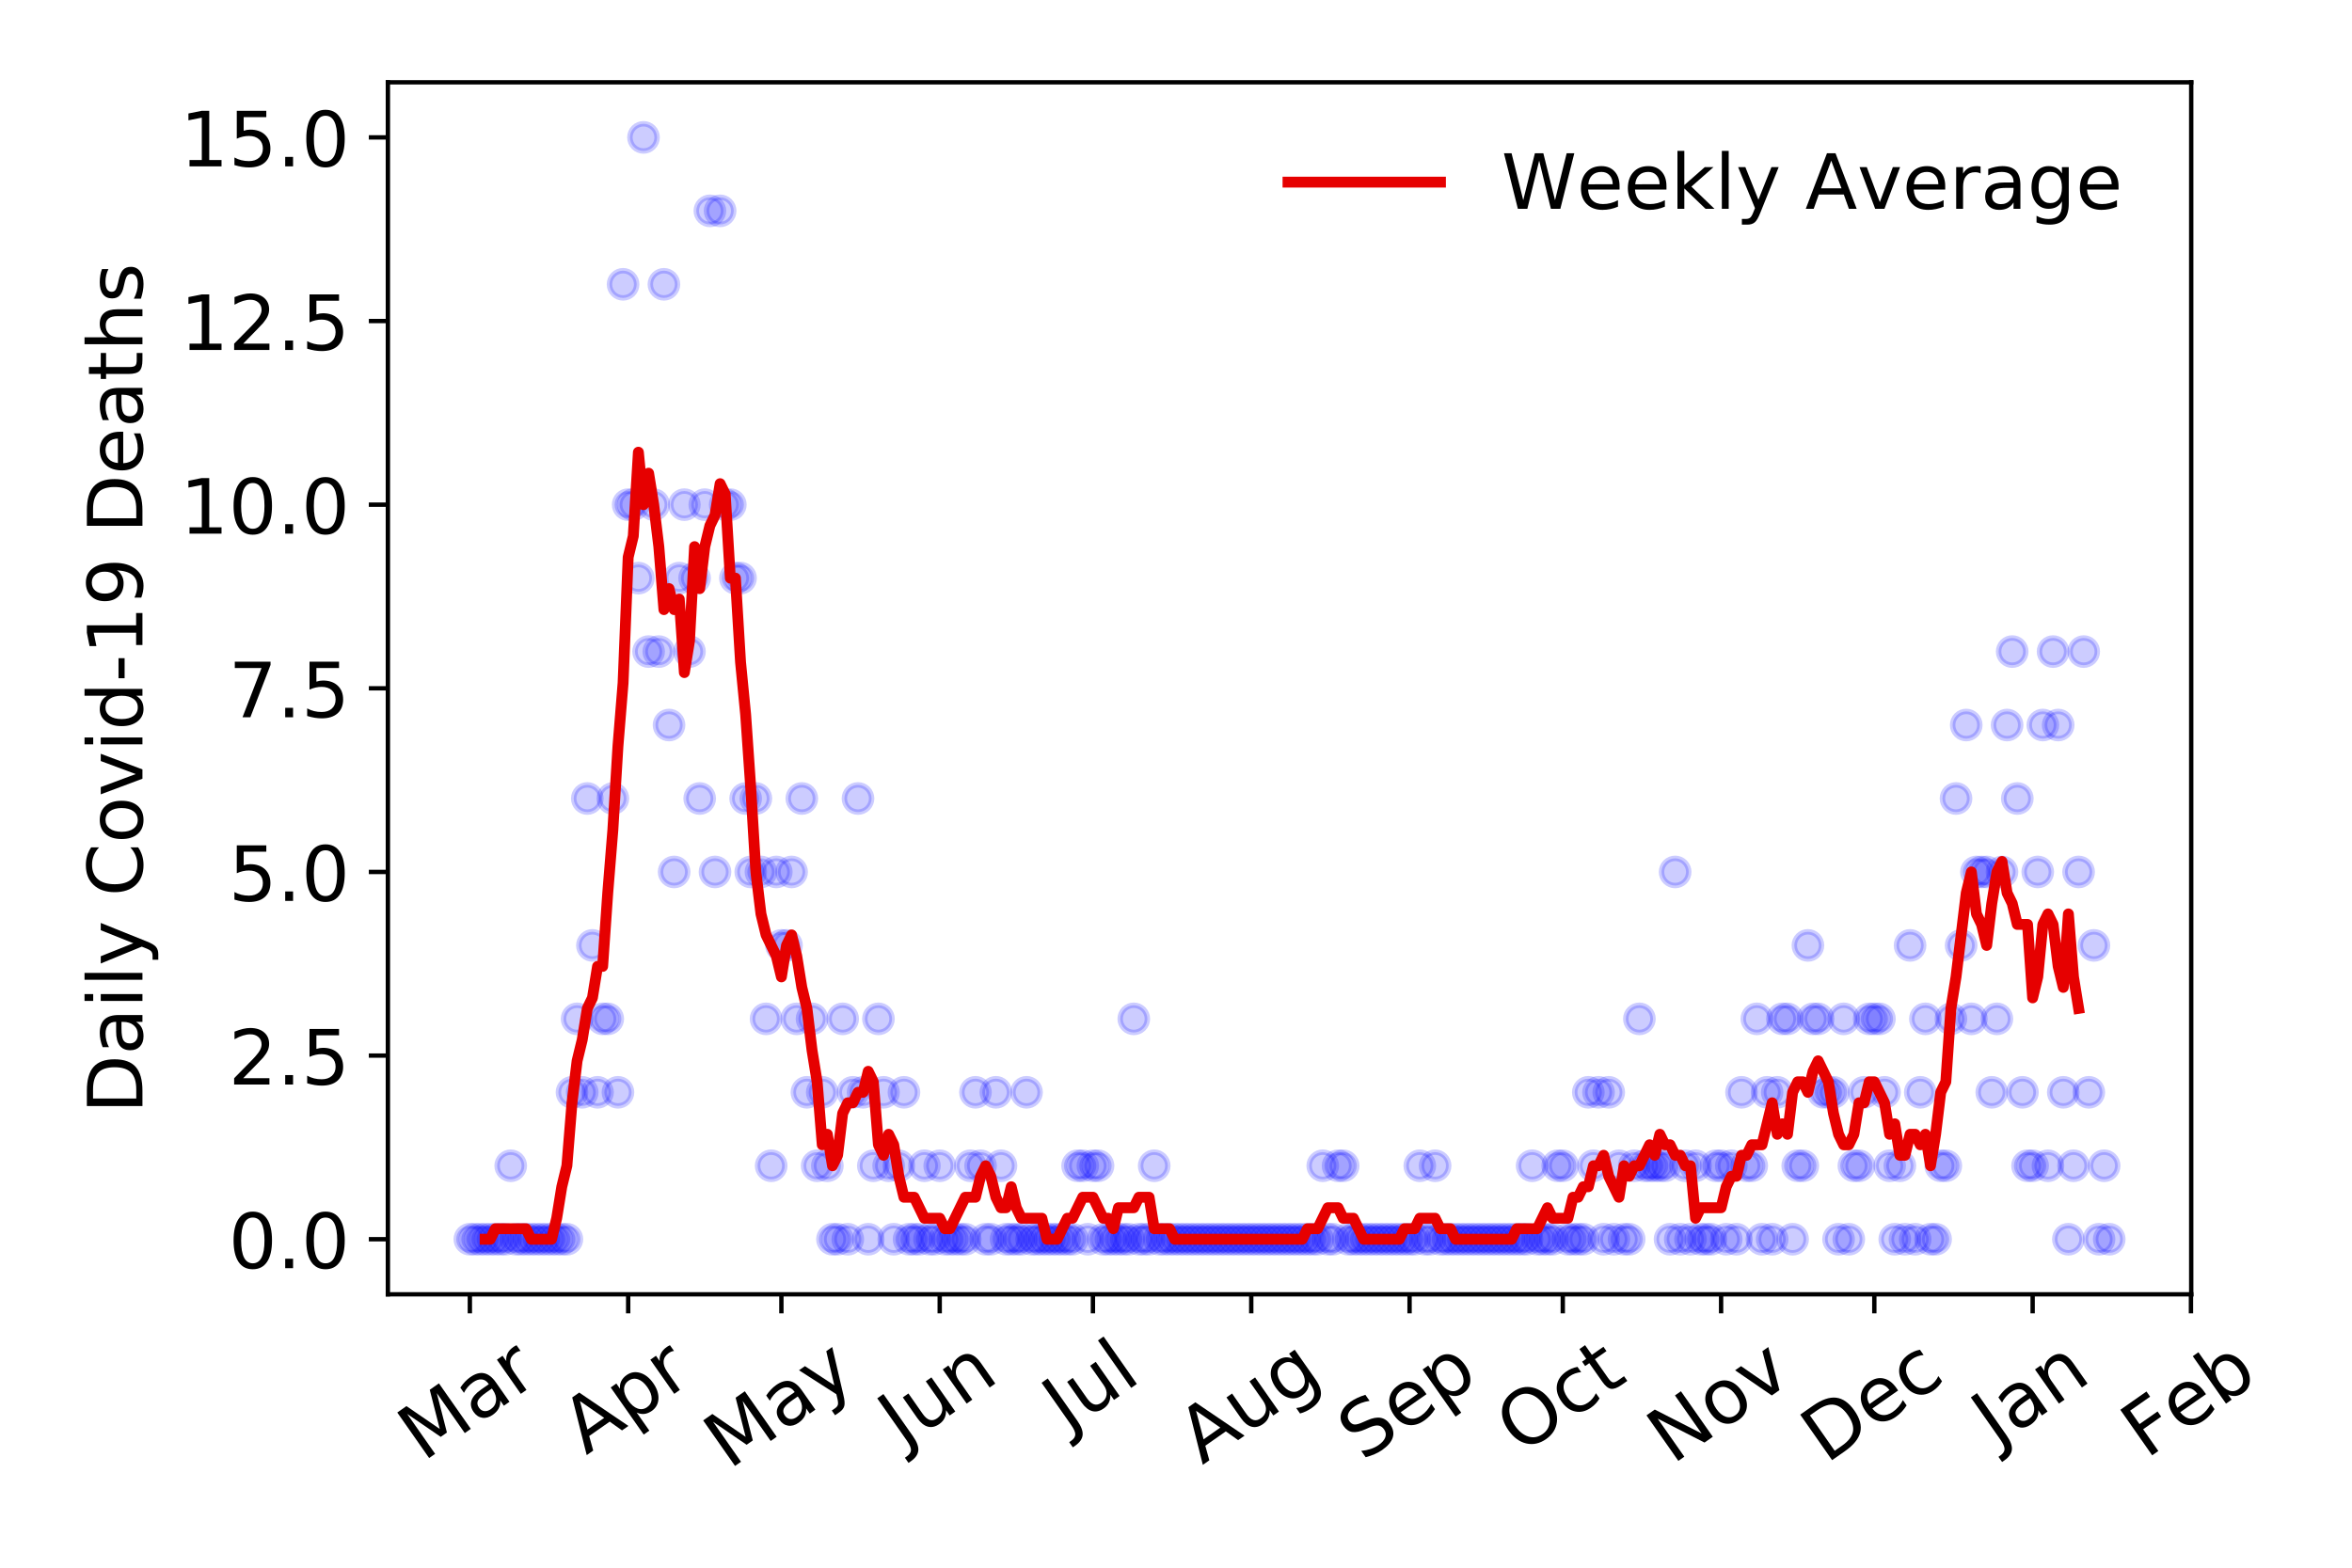 <?xml version="1.0" encoding="utf-8" standalone="no"?>
<!DOCTYPE svg PUBLIC "-//W3C//DTD SVG 1.1//EN"
  "http://www.w3.org/Graphics/SVG/1.1/DTD/svg11.dtd">
<!-- Created with matplotlib (https://matplotlib.org/) -->
<svg height="288pt" version="1.1" viewBox="0 0 432 288" width="432pt" xmlns="http://www.w3.org/2000/svg" xmlns:xlink="http://www.w3.org/1999/xlink">
 <defs>
  <style type="text/css">
*{stroke-linecap:butt;stroke-linejoin:round;}
  </style>
 </defs>
 <g id="figure_1">
  <g id="patch_1">
   <path d="M 0 288 
L 432 288 
L 432 0 
L 0 0 
z
" style="fill:#ffffff;"/>
  </g>
  <g id="axes_1">
   <g id="patch_2">
    <path d="M 71.245 237.778 
L 402.468 237.778 
L 402.468 15.12 
L 71.245 15.12 
z
" style="fill:#ffffff;"/>
   </g>
   <g id="matplotlib.axis_1">
    <g id="xtick_1">
     <g id="line2d_1">
      <defs>
       <path d="M 0 0 
L 0 3.5 
" id="mdd86fa56d4" style="stroke:#000000;stroke-width:0.8;"/>
      </defs>
      <g>
       <use style="stroke:#000000;stroke-width:0.8;" x="86.301" xlink:href="#mdd86fa56d4" y="237.778"/>
      </g>
     </g>
     <g id="text_1">
      <!-- Mar -->
      <defs>
       <path d="M 9.812 72.906 
L 24.516 72.906 
L 43.109 23.297 
L 61.812 72.906 
L 76.516 72.906 
L 76.516 0 
L 66.891 0 
L 66.891 64.016 
L 48.094 14.016 
L 38.188 14.016 
L 19.391 64.016 
L 19.391 0 
L 9.812 0 
z
" id="DejaVuSans-77"/>
       <path d="M 34.281 27.484 
Q 23.391 27.484 19.188 25 
Q 14.984 22.516 14.984 16.5 
Q 14.984 11.719 18.141 8.906 
Q 21.297 6.109 26.703 6.109 
Q 34.188 6.109 38.703 11.406 
Q 43.219 16.703 43.219 25.484 
L 43.219 27.484 
z
M 52.203 31.203 
L 52.203 0 
L 43.219 0 
L 43.219 8.297 
Q 40.141 3.328 35.547 0.953 
Q 30.953 -1.422 24.312 -1.422 
Q 15.922 -1.422 10.953 3.297 
Q 6 8.016 6 15.922 
Q 6 25.141 12.172 29.828 
Q 18.359 34.516 30.609 34.516 
L 43.219 34.516 
L 43.219 35.406 
Q 43.219 41.609 39.141 45 
Q 35.062 48.391 27.688 48.391 
Q 23 48.391 18.547 47.266 
Q 14.109 46.141 10.016 43.891 
L 10.016 52.203 
Q 14.938 54.109 19.578 55.047 
Q 24.219 56 28.609 56 
Q 40.484 56 46.344 49.844 
Q 52.203 43.703 52.203 31.203 
z
" id="DejaVuSans-97"/>
       <path d="M 41.109 46.297 
Q 39.594 47.172 37.812 47.578 
Q 36.031 48 33.891 48 
Q 26.266 48 22.188 43.047 
Q 18.109 38.094 18.109 28.812 
L 18.109 0 
L 9.078 0 
L 9.078 54.688 
L 18.109 54.688 
L 18.109 46.188 
Q 20.953 51.172 25.484 53.578 
Q 30.031 56 36.531 56 
Q 37.453 56 38.578 55.875 
Q 39.703 55.766 41.062 55.516 
z
" id="DejaVuSans-114"/>
      </defs>
      <g transform="translate(77.698 268.643)rotate(-35)scale(0.14 -0.14)">
       <use xlink:href="#DejaVuSans-77"/>
       <use x="86.279" xlink:href="#DejaVuSans-97"/>
       <use x="147.559" xlink:href="#DejaVuSans-114"/>
      </g>
     </g>
    </g>
    <g id="xtick_2">
     <g id="line2d_2">
      <g>
       <use style="stroke:#000000;stroke-width:0.8;" x="115.38" xlink:href="#mdd86fa56d4" y="237.778"/>
      </g>
     </g>
     <g id="text_2">
      <!-- Apr -->
      <defs>
       <path d="M 34.188 63.188 
L 20.797 26.906 
L 47.609 26.906 
z
M 28.609 72.906 
L 39.797 72.906 
L 67.578 0 
L 57.328 0 
L 50.688 18.703 
L 17.828 18.703 
L 11.188 0 
L 0.781 0 
z
" id="DejaVuSans-65"/>
       <path d="M 18.109 8.203 
L 18.109 -20.797 
L 9.078 -20.797 
L 9.078 54.688 
L 18.109 54.688 
L 18.109 46.391 
Q 20.953 51.266 25.266 53.625 
Q 29.594 56 35.594 56 
Q 45.562 56 51.781 48.094 
Q 58.016 40.188 58.016 27.297 
Q 58.016 14.406 51.781 6.484 
Q 45.562 -1.422 35.594 -1.422 
Q 29.594 -1.422 25.266 0.953 
Q 20.953 3.328 18.109 8.203 
z
M 48.688 27.297 
Q 48.688 37.203 44.609 42.844 
Q 40.531 48.484 33.406 48.484 
Q 26.266 48.484 22.188 42.844 
Q 18.109 37.203 18.109 27.297 
Q 18.109 17.391 22.188 11.75 
Q 26.266 6.109 33.406 6.109 
Q 40.531 6.109 44.609 11.75 
Q 48.688 17.391 48.688 27.297 
z
" id="DejaVuSans-112"/>
      </defs>
      <g transform="translate(107.676 267.384)rotate(-35)scale(0.14 -0.14)">
       <use xlink:href="#DejaVuSans-65"/>
       <use x="68.408" xlink:href="#DejaVuSans-112"/>
       <use x="131.885" xlink:href="#DejaVuSans-114"/>
      </g>
     </g>
    </g>
    <g id="xtick_3">
     <g id="line2d_3">
      <g>
       <use style="stroke:#000000;stroke-width:0.8;" x="143.521" xlink:href="#mdd86fa56d4" y="237.778"/>
      </g>
     </g>
     <g id="text_3">
      <!-- May -->
      <defs>
       <path d="M 32.172 -5.078 
Q 28.375 -14.844 24.75 -17.812 
Q 21.141 -20.797 15.094 -20.797 
L 7.906 -20.797 
L 7.906 -13.281 
L 13.188 -13.281 
Q 16.891 -13.281 18.938 -11.516 
Q 21 -9.766 23.484 -3.219 
L 25.094 0.875 
L 2.984 54.688 
L 12.5 54.688 
L 29.594 11.922 
L 46.688 54.688 
L 56.203 54.688 
z
" id="DejaVuSans-121"/>
      </defs>
      <g transform="translate(133.882 270.094)rotate(-35)scale(0.14 -0.14)">
       <use xlink:href="#DejaVuSans-77"/>
       <use x="86.279" xlink:href="#DejaVuSans-97"/>
       <use x="147.559" xlink:href="#DejaVuSans-121"/>
      </g>
     </g>
    </g>
    <g id="xtick_4">
     <g id="line2d_4">
      <g>
       <use style="stroke:#000000;stroke-width:0.8;" x="172.601" xlink:href="#mdd86fa56d4" y="237.778"/>
      </g>
     </g>
     <g id="text_4">
      <!-- Jun -->
      <defs>
       <path d="M 9.812 72.906 
L 19.672 72.906 
L 19.672 5.078 
Q 19.672 -8.109 14.672 -14.062 
Q 9.672 -20.016 -1.422 -20.016 
L -5.172 -20.016 
L -5.172 -11.719 
L -2.094 -11.719 
Q 4.438 -11.719 7.125 -8.047 
Q 9.812 -4.391 9.812 5.078 
z
" id="DejaVuSans-74"/>
       <path d="M 8.5 21.578 
L 8.5 54.688 
L 17.484 54.688 
L 17.484 21.922 
Q 17.484 14.156 20.5 10.266 
Q 23.531 6.391 29.594 6.391 
Q 36.859 6.391 41.078 11.031 
Q 45.312 15.672 45.312 23.688 
L 45.312 54.688 
L 54.297 54.688 
L 54.297 0 
L 45.312 0 
L 45.312 8.406 
Q 42.047 3.422 37.719 1 
Q 33.406 -1.422 27.688 -1.422 
Q 18.266 -1.422 13.375 4.438 
Q 8.5 10.297 8.5 21.578 
z
M 31.109 56 
z
" id="DejaVuSans-117"/>
       <path d="M 54.891 33.016 
L 54.891 0 
L 45.906 0 
L 45.906 32.719 
Q 45.906 40.484 42.875 44.328 
Q 39.844 48.188 33.797 48.188 
Q 26.516 48.188 22.312 43.547 
Q 18.109 38.922 18.109 30.906 
L 18.109 0 
L 9.078 0 
L 9.078 54.688 
L 18.109 54.688 
L 18.109 46.188 
Q 21.344 51.125 25.703 53.562 
Q 30.078 56 35.797 56 
Q 45.219 56 50.047 50.172 
Q 54.891 44.344 54.891 33.016 
z
" id="DejaVuSans-110"/>
      </defs>
      <g transform="translate(165.857 266.039)rotate(-35)scale(0.14 -0.14)">
       <use xlink:href="#DejaVuSans-74"/>
       <use x="29.492" xlink:href="#DejaVuSans-117"/>
       <use x="92.871" xlink:href="#DejaVuSans-110"/>
      </g>
     </g>
    </g>
    <g id="xtick_5">
     <g id="line2d_5">
      <g>
       <use style="stroke:#000000;stroke-width:0.8;" x="200.742" xlink:href="#mdd86fa56d4" y="237.778"/>
      </g>
     </g>
     <g id="text_5">
      <!-- Jul -->
      <defs>
       <path d="M 9.422 75.984 
L 18.406 75.984 
L 18.406 0 
L 9.422 0 
z
" id="DejaVuSans-108"/>
      </defs>
      <g transform="translate(196.039 263.181)rotate(-35)scale(0.14 -0.14)">
       <use xlink:href="#DejaVuSans-74"/>
       <use x="29.492" xlink:href="#DejaVuSans-117"/>
       <use x="92.871" xlink:href="#DejaVuSans-108"/>
      </g>
     </g>
    </g>
    <g id="xtick_6">
     <g id="line2d_6">
      <g>
       <use style="stroke:#000000;stroke-width:0.8;" x="229.821" xlink:href="#mdd86fa56d4" y="237.778"/>
      </g>
     </g>
     <g id="text_6">
      <!-- Aug -->
      <defs>
       <path d="M 45.406 27.984 
Q 45.406 37.75 41.375 43.109 
Q 37.359 48.484 30.078 48.484 
Q 22.859 48.484 18.828 43.109 
Q 14.797 37.75 14.797 27.984 
Q 14.797 18.266 18.828 12.891 
Q 22.859 7.516 30.078 7.516 
Q 37.359 7.516 41.375 12.891 
Q 45.406 18.266 45.406 27.984 
z
M 54.391 6.781 
Q 54.391 -7.172 48.188 -13.984 
Q 42 -20.797 29.203 -20.797 
Q 24.469 -20.797 20.266 -20.094 
Q 16.062 -19.391 12.109 -17.922 
L 12.109 -9.188 
Q 16.062 -11.328 19.922 -12.344 
Q 23.781 -13.375 27.781 -13.375 
Q 36.625 -13.375 41.016 -8.766 
Q 45.406 -4.156 45.406 5.172 
L 45.406 9.625 
Q 42.625 4.781 38.281 2.391 
Q 33.938 0 27.875 0 
Q 17.828 0 11.672 7.656 
Q 5.516 15.328 5.516 27.984 
Q 5.516 40.672 11.672 48.328 
Q 17.828 56 27.875 56 
Q 33.938 56 38.281 53.609 
Q 42.625 51.219 45.406 46.391 
L 45.406 54.688 
L 54.391 54.688 
z
" id="DejaVuSans-103"/>
      </defs>
      <g transform="translate(220.84 269.172)rotate(-35)scale(0.14 -0.14)">
       <use xlink:href="#DejaVuSans-65"/>
       <use x="68.408" xlink:href="#DejaVuSans-117"/>
       <use x="131.787" xlink:href="#DejaVuSans-103"/>
      </g>
     </g>
    </g>
    <g id="xtick_7">
     <g id="line2d_7">
      <g>
       <use style="stroke:#000000;stroke-width:0.8;" x="258.901" xlink:href="#mdd86fa56d4" y="237.778"/>
      </g>
     </g>
     <g id="text_7">
      <!-- Sep -->
      <defs>
       <path d="M 53.516 70.516 
L 53.516 60.891 
Q 47.906 63.578 42.922 64.891 
Q 37.938 66.219 33.297 66.219 
Q 25.25 66.219 20.875 63.094 
Q 16.5 59.969 16.5 54.203 
Q 16.5 49.359 19.406 46.891 
Q 22.312 44.438 30.422 42.922 
L 36.375 41.703 
Q 47.406 39.594 52.656 34.297 
Q 57.906 29 57.906 20.125 
Q 57.906 9.516 50.797 4.047 
Q 43.703 -1.422 29.984 -1.422 
Q 24.812 -1.422 18.969 -0.25 
Q 13.141 0.922 6.891 3.219 
L 6.891 13.375 
Q 12.891 10.016 18.656 8.297 
Q 24.422 6.594 29.984 6.594 
Q 38.422 6.594 43.016 9.906 
Q 47.609 13.234 47.609 19.391 
Q 47.609 24.75 44.312 27.781 
Q 41.016 30.812 33.5 32.328 
L 27.484 33.5 
Q 16.453 35.688 11.516 40.375 
Q 6.594 45.062 6.594 53.422 
Q 6.594 63.094 13.406 68.656 
Q 20.219 74.219 32.172 74.219 
Q 37.312 74.219 42.625 73.281 
Q 47.953 72.359 53.516 70.516 
z
" id="DejaVuSans-83"/>
       <path d="M 56.203 29.594 
L 56.203 25.203 
L 14.891 25.203 
Q 15.484 15.922 20.484 11.062 
Q 25.484 6.203 34.422 6.203 
Q 39.594 6.203 44.453 7.469 
Q 49.312 8.734 54.109 11.281 
L 54.109 2.781 
Q 49.266 0.734 44.188 -0.344 
Q 39.109 -1.422 33.891 -1.422 
Q 20.797 -1.422 13.156 6.188 
Q 5.516 13.812 5.516 26.812 
Q 5.516 40.234 12.766 48.109 
Q 20.016 56 32.328 56 
Q 43.359 56 49.781 48.891 
Q 56.203 41.797 56.203 29.594 
z
M 47.219 32.234 
Q 47.125 39.594 43.094 43.984 
Q 39.062 48.391 32.422 48.391 
Q 24.906 48.391 20.391 44.141 
Q 15.875 39.891 15.188 32.172 
z
" id="DejaVuSans-101"/>
      </defs>
      <g transform="translate(250.308 268.629)rotate(-35)scale(0.14 -0.14)">
       <use xlink:href="#DejaVuSans-83"/>
       <use x="63.477" xlink:href="#DejaVuSans-101"/>
       <use x="125" xlink:href="#DejaVuSans-112"/>
      </g>
     </g>
    </g>
    <g id="xtick_8">
     <g id="line2d_8">
      <g>
       <use style="stroke:#000000;stroke-width:0.8;" x="287.042" xlink:href="#mdd86fa56d4" y="237.778"/>
      </g>
     </g>
     <g id="text_8">
      <!-- Oct -->
      <defs>
       <path d="M 39.406 66.219 
Q 28.656 66.219 22.328 58.203 
Q 16.016 50.203 16.016 36.375 
Q 16.016 22.609 22.328 14.594 
Q 28.656 6.594 39.406 6.594 
Q 50.141 6.594 56.422 14.594 
Q 62.703 22.609 62.703 36.375 
Q 62.703 50.203 56.422 58.203 
Q 50.141 66.219 39.406 66.219 
z
M 39.406 74.219 
Q 54.734 74.219 63.906 63.938 
Q 73.094 53.656 73.094 36.375 
Q 73.094 19.141 63.906 8.859 
Q 54.734 -1.422 39.406 -1.422 
Q 24.031 -1.422 14.812 8.828 
Q 5.609 19.094 5.609 36.375 
Q 5.609 53.656 14.812 63.938 
Q 24.031 74.219 39.406 74.219 
z
" id="DejaVuSans-79"/>
       <path d="M 48.781 52.594 
L 48.781 44.188 
Q 44.969 46.297 41.141 47.344 
Q 37.312 48.391 33.406 48.391 
Q 24.656 48.391 19.812 42.844 
Q 14.984 37.312 14.984 27.297 
Q 14.984 17.281 19.812 11.734 
Q 24.656 6.203 33.406 6.203 
Q 37.312 6.203 41.141 7.25 
Q 44.969 8.297 48.781 10.406 
L 48.781 2.094 
Q 45.016 0.344 40.984 -0.531 
Q 36.969 -1.422 32.422 -1.422 
Q 20.062 -1.422 12.781 6.344 
Q 5.516 14.109 5.516 27.297 
Q 5.516 40.672 12.859 48.328 
Q 20.219 56 33.016 56 
Q 37.156 56 41.109 55.141 
Q 45.062 54.297 48.781 52.594 
z
" id="DejaVuSans-99"/>
       <path d="M 18.312 70.219 
L 18.312 54.688 
L 36.812 54.688 
L 36.812 47.703 
L 18.312 47.703 
L 18.312 18.016 
Q 18.312 11.328 20.141 9.422 
Q 21.969 7.516 27.594 7.516 
L 36.812 7.516 
L 36.812 0 
L 27.594 0 
Q 17.188 0 13.234 3.875 
Q 9.281 7.766 9.281 18.016 
L 9.281 47.703 
L 2.688 47.703 
L 2.688 54.688 
L 9.281 54.688 
L 9.281 70.219 
z
" id="DejaVuSans-116"/>
      </defs>
      <g transform="translate(279.343 267.377)rotate(-35)scale(0.14 -0.14)">
       <use xlink:href="#DejaVuSans-79"/>
       <use x="78.711" xlink:href="#DejaVuSans-99"/>
       <use x="133.691" xlink:href="#DejaVuSans-116"/>
      </g>
     </g>
    </g>
    <g id="xtick_9">
     <g id="line2d_9">
      <g>
       <use style="stroke:#000000;stroke-width:0.8;" x="316.121" xlink:href="#mdd86fa56d4" y="237.778"/>
      </g>
     </g>
     <g id="text_9">
      <!-- Nov -->
      <defs>
       <path d="M 9.812 72.906 
L 23.094 72.906 
L 55.422 11.922 
L 55.422 72.906 
L 64.984 72.906 
L 64.984 0 
L 51.703 0 
L 19.391 60.984 
L 19.391 0 
L 9.812 0 
z
" id="DejaVuSans-78"/>
       <path d="M 30.609 48.391 
Q 23.391 48.391 19.188 42.75 
Q 14.984 37.109 14.984 27.297 
Q 14.984 17.484 19.156 11.844 
Q 23.344 6.203 30.609 6.203 
Q 37.797 6.203 41.984 11.859 
Q 46.188 17.531 46.188 27.297 
Q 46.188 37.016 41.984 42.703 
Q 37.797 48.391 30.609 48.391 
z
M 30.609 56 
Q 42.328 56 49.016 48.375 
Q 55.719 40.766 55.719 27.297 
Q 55.719 13.875 49.016 6.219 
Q 42.328 -1.422 30.609 -1.422 
Q 18.844 -1.422 12.172 6.219 
Q 5.516 13.875 5.516 27.297 
Q 5.516 40.766 12.172 48.375 
Q 18.844 56 30.609 56 
z
" id="DejaVuSans-111"/>
       <path d="M 2.984 54.688 
L 12.5 54.688 
L 29.594 8.797 
L 46.688 54.688 
L 56.203 54.688 
L 35.688 0 
L 23.484 0 
z
" id="DejaVuSans-118"/>
      </defs>
      <g transform="translate(307.145 269.166)rotate(-35)scale(0.14 -0.14)">
       <use xlink:href="#DejaVuSans-78"/>
       <use x="74.805" xlink:href="#DejaVuSans-111"/>
       <use x="135.986" xlink:href="#DejaVuSans-118"/>
      </g>
     </g>
    </g>
    <g id="xtick_10">
     <g id="line2d_10">
      <g>
       <use style="stroke:#000000;stroke-width:0.8;" x="344.263" xlink:href="#mdd86fa56d4" y="237.778"/>
      </g>
     </g>
     <g id="text_10">
      <!-- Dec -->
      <defs>
       <path d="M 19.672 64.797 
L 19.672 8.109 
L 31.594 8.109 
Q 46.688 8.109 53.688 14.938 
Q 60.688 21.781 60.688 36.531 
Q 60.688 51.172 53.688 57.984 
Q 46.688 64.797 31.594 64.797 
z
M 9.812 72.906 
L 30.078 72.906 
Q 51.266 72.906 61.172 64.094 
Q 71.094 55.281 71.094 36.531 
Q 71.094 17.672 61.125 8.828 
Q 51.172 0 30.078 0 
L 9.812 0 
z
" id="DejaVuSans-68"/>
      </defs>
      <g transform="translate(335.382 269.032)rotate(-35)scale(0.14 -0.14)">
       <use xlink:href="#DejaVuSans-68"/>
       <use x="77.002" xlink:href="#DejaVuSans-101"/>
       <use x="138.525" xlink:href="#DejaVuSans-99"/>
      </g>
     </g>
    </g>
    <g id="xtick_11">
     <g id="line2d_11">
      <g>
       <use style="stroke:#000000;stroke-width:0.8;" x="373.342" xlink:href="#mdd86fa56d4" y="237.778"/>
      </g>
     </g>
     <g id="text_11">
      <!-- Jan -->
      <g transform="translate(366.718 265.871)rotate(-35)scale(0.14 -0.14)">
       <use xlink:href="#DejaVuSans-74"/>
       <use x="29.492" xlink:href="#DejaVuSans-97"/>
       <use x="90.771" xlink:href="#DejaVuSans-110"/>
      </g>
     </g>
    </g>
    <g id="xtick_12">
     <g id="line2d_12">
      <g>
       <use style="stroke:#000000;stroke-width:0.8;" x="402.421" xlink:href="#mdd86fa56d4" y="237.778"/>
      </g>
     </g>
     <g id="text_12">
      <!-- Feb -->
      <defs>
       <path d="M 9.812 72.906 
L 51.703 72.906 
L 51.703 64.594 
L 19.672 64.594 
L 19.672 43.109 
L 48.578 43.109 
L 48.578 34.812 
L 19.672 34.812 
L 19.672 0 
L 9.812 0 
z
" id="DejaVuSans-70"/>
       <path d="M 48.688 27.297 
Q 48.688 37.203 44.609 42.844 
Q 40.531 48.484 33.406 48.484 
Q 26.266 48.484 22.188 42.844 
Q 18.109 37.203 18.109 27.297 
Q 18.109 17.391 22.188 11.75 
Q 26.266 6.109 33.406 6.109 
Q 40.531 6.109 44.609 11.75 
Q 48.688 17.391 48.688 27.297 
z
M 18.109 46.391 
Q 20.953 51.266 25.266 53.625 
Q 29.594 56 35.594 56 
Q 45.562 56 51.781 48.094 
Q 58.016 40.188 58.016 27.297 
Q 58.016 14.406 51.781 6.484 
Q 45.562 -1.422 35.594 -1.422 
Q 29.594 -1.422 25.266 0.953 
Q 20.953 3.328 18.109 8.203 
L 18.109 0 
L 9.078 0 
L 9.078 75.984 
L 18.109 75.984 
z
" id="DejaVuSans-98"/>
      </defs>
      <g transform="translate(394.175 268.143)rotate(-35)scale(0.14 -0.14)">
       <use xlink:href="#DejaVuSans-70"/>
       <use x="57.441" xlink:href="#DejaVuSans-101"/>
       <use x="118.965" xlink:href="#DejaVuSans-98"/>
      </g>
     </g>
    </g>
   </g>
   <g id="matplotlib.axis_2">
    <g id="ytick_1">
     <g id="line2d_13">
      <defs>
       <path d="M 0 0 
L -3.5 0 
" id="m9e7dc4ad46" style="stroke:#000000;stroke-width:0.8;"/>
      </defs>
      <g>
       <use style="stroke:#000000;stroke-width:0.8;" x="71.245" xlink:href="#m9e7dc4ad46" y="227.657"/>
      </g>
     </g>
     <g id="text_13">
      <!-- 0.0 -->
      <defs>
       <path d="M 31.781 66.406 
Q 24.172 66.406 20.328 58.906 
Q 16.5 51.422 16.5 36.375 
Q 16.5 21.391 20.328 13.891 
Q 24.172 6.391 31.781 6.391 
Q 39.453 6.391 43.281 13.891 
Q 47.125 21.391 47.125 36.375 
Q 47.125 51.422 43.281 58.906 
Q 39.453 66.406 31.781 66.406 
z
M 31.781 74.219 
Q 44.047 74.219 50.516 64.516 
Q 56.984 54.828 56.984 36.375 
Q 56.984 17.969 50.516 8.266 
Q 44.047 -1.422 31.781 -1.422 
Q 19.531 -1.422 13.062 8.266 
Q 6.594 17.969 6.594 36.375 
Q 6.594 54.828 13.062 64.516 
Q 19.531 74.219 31.781 74.219 
z
" id="DejaVuSans-48"/>
       <path d="M 10.688 12.406 
L 21 12.406 
L 21 0 
L 10.688 0 
z
" id="DejaVuSans-46"/>
      </defs>
      <g transform="translate(41.981 232.976)scale(0.14 -0.14)">
       <use xlink:href="#DejaVuSans-48"/>
       <use x="63.623" xlink:href="#DejaVuSans-46"/>
       <use x="95.41" xlink:href="#DejaVuSans-48"/>
      </g>
     </g>
    </g>
    <g id="ytick_2">
     <g id="line2d_14">
      <g>
       <use style="stroke:#000000;stroke-width:0.8;" x="71.245" xlink:href="#m9e7dc4ad46" y="193.921"/>
      </g>
     </g>
     <g id="text_14">
      <!-- 2.5 -->
      <defs>
       <path d="M 19.188 8.297 
L 53.609 8.297 
L 53.609 0 
L 7.328 0 
L 7.328 8.297 
Q 12.938 14.109 22.625 23.891 
Q 32.328 33.688 34.812 36.531 
Q 39.547 41.844 41.422 45.531 
Q 43.312 49.219 43.312 52.781 
Q 43.312 58.594 39.234 62.25 
Q 35.156 65.922 28.609 65.922 
Q 23.969 65.922 18.812 64.312 
Q 13.672 62.703 7.812 59.422 
L 7.812 69.391 
Q 13.766 71.781 18.938 73 
Q 24.125 74.219 28.422 74.219 
Q 39.75 74.219 46.484 68.547 
Q 53.219 62.891 53.219 53.422 
Q 53.219 48.922 51.531 44.891 
Q 49.859 40.875 45.406 35.406 
Q 44.188 33.984 37.641 27.219 
Q 31.109 20.453 19.188 8.297 
z
" id="DejaVuSans-50"/>
       <path d="M 10.797 72.906 
L 49.516 72.906 
L 49.516 64.594 
L 19.828 64.594 
L 19.828 46.734 
Q 21.969 47.469 24.109 47.828 
Q 26.266 48.188 28.422 48.188 
Q 40.625 48.188 47.75 41.5 
Q 54.891 34.812 54.891 23.391 
Q 54.891 11.625 47.562 5.094 
Q 40.234 -1.422 26.906 -1.422 
Q 22.312 -1.422 17.547 -0.641 
Q 12.797 0.141 7.719 1.703 
L 7.719 11.625 
Q 12.109 9.234 16.797 8.062 
Q 21.484 6.891 26.703 6.891 
Q 35.156 6.891 40.078 11.328 
Q 45.016 15.766 45.016 23.391 
Q 45.016 31 40.078 35.438 
Q 35.156 39.891 26.703 39.891 
Q 22.75 39.891 18.812 39.016 
Q 14.891 38.141 10.797 36.281 
z
" id="DejaVuSans-53"/>
      </defs>
      <g transform="translate(41.981 199.24)scale(0.14 -0.14)">
       <use xlink:href="#DejaVuSans-50"/>
       <use x="63.623" xlink:href="#DejaVuSans-46"/>
       <use x="95.41" xlink:href="#DejaVuSans-53"/>
      </g>
     </g>
    </g>
    <g id="ytick_3">
     <g id="line2d_15">
      <g>
       <use style="stroke:#000000;stroke-width:0.8;" x="71.245" xlink:href="#m9e7dc4ad46" y="160.185"/>
      </g>
     </g>
     <g id="text_15">
      <!-- 5.0 -->
      <g transform="translate(41.981 165.504)scale(0.14 -0.14)">
       <use xlink:href="#DejaVuSans-53"/>
       <use x="63.623" xlink:href="#DejaVuSans-46"/>
       <use x="95.41" xlink:href="#DejaVuSans-48"/>
      </g>
     </g>
    </g>
    <g id="ytick_4">
     <g id="line2d_16">
      <g>
       <use style="stroke:#000000;stroke-width:0.8;" x="71.245" xlink:href="#m9e7dc4ad46" y="126.449"/>
      </g>
     </g>
     <g id="text_16">
      <!-- 7.5 -->
      <defs>
       <path d="M 8.203 72.906 
L 55.078 72.906 
L 55.078 68.703 
L 28.609 0 
L 18.312 0 
L 43.219 64.594 
L 8.203 64.594 
z
" id="DejaVuSans-55"/>
      </defs>
      <g transform="translate(41.981 131.768)scale(0.14 -0.14)">
       <use xlink:href="#DejaVuSans-55"/>
       <use x="63.623" xlink:href="#DejaVuSans-46"/>
       <use x="95.41" xlink:href="#DejaVuSans-53"/>
      </g>
     </g>
    </g>
    <g id="ytick_5">
     <g id="line2d_17">
      <g>
       <use style="stroke:#000000;stroke-width:0.8;" x="71.245" xlink:href="#m9e7dc4ad46" y="92.713"/>
      </g>
     </g>
     <g id="text_17">
      <!-- 10.0 -->
      <defs>
       <path d="M 12.406 8.297 
L 28.516 8.297 
L 28.516 63.922 
L 10.984 60.406 
L 10.984 69.391 
L 28.422 72.906 
L 38.281 72.906 
L 38.281 8.297 
L 54.391 8.297 
L 54.391 0 
L 12.406 0 
z
" id="DejaVuSans-49"/>
      </defs>
      <g transform="translate(33.073 98.032)scale(0.14 -0.14)">
       <use xlink:href="#DejaVuSans-49"/>
       <use x="63.623" xlink:href="#DejaVuSans-48"/>
       <use x="127.246" xlink:href="#DejaVuSans-46"/>
       <use x="159.033" xlink:href="#DejaVuSans-48"/>
      </g>
     </g>
    </g>
    <g id="ytick_6">
     <g id="line2d_18">
      <g>
       <use style="stroke:#000000;stroke-width:0.8;" x="71.245" xlink:href="#m9e7dc4ad46" y="58.977"/>
      </g>
     </g>
     <g id="text_18">
      <!-- 12.5 -->
      <g transform="translate(33.073 64.296)scale(0.14 -0.14)">
       <use xlink:href="#DejaVuSans-49"/>
       <use x="63.623" xlink:href="#DejaVuSans-50"/>
       <use x="127.246" xlink:href="#DejaVuSans-46"/>
       <use x="159.033" xlink:href="#DejaVuSans-53"/>
      </g>
     </g>
    </g>
    <g id="ytick_7">
     <g id="line2d_19">
      <g>
       <use style="stroke:#000000;stroke-width:0.8;" x="71.245" xlink:href="#m9e7dc4ad46" y="25.241"/>
      </g>
     </g>
     <g id="text_19">
      <!-- 15.0 -->
      <g transform="translate(33.073 30.56)scale(0.14 -0.14)">
       <use xlink:href="#DejaVuSans-49"/>
       <use x="63.623" xlink:href="#DejaVuSans-53"/>
       <use x="127.246" xlink:href="#DejaVuSans-46"/>
       <use x="159.033" xlink:href="#DejaVuSans-48"/>
      </g>
     </g>
    </g>
    <g id="text_20">
     <!-- Daily Covid-19 Deaths -->
     <defs>
      <path d="M 9.422 54.688 
L 18.406 54.688 
L 18.406 0 
L 9.422 0 
z
M 9.422 75.984 
L 18.406 75.984 
L 18.406 64.594 
L 9.422 64.594 
z
" id="DejaVuSans-105"/>
      <path id="DejaVuSans-32"/>
      <path d="M 64.406 67.281 
L 64.406 56.891 
Q 59.422 61.531 53.781 63.812 
Q 48.141 66.109 41.797 66.109 
Q 29.297 66.109 22.656 58.469 
Q 16.016 50.828 16.016 36.375 
Q 16.016 21.969 22.656 14.328 
Q 29.297 6.688 41.797 6.688 
Q 48.141 6.688 53.781 8.984 
Q 59.422 11.281 64.406 15.922 
L 64.406 5.609 
Q 59.234 2.094 53.438 0.328 
Q 47.656 -1.422 41.219 -1.422 
Q 24.656 -1.422 15.125 8.703 
Q 5.609 18.844 5.609 36.375 
Q 5.609 53.953 15.125 64.078 
Q 24.656 74.219 41.219 74.219 
Q 47.75 74.219 53.531 72.484 
Q 59.328 70.75 64.406 67.281 
z
" id="DejaVuSans-67"/>
      <path d="M 45.406 46.391 
L 45.406 75.984 
L 54.391 75.984 
L 54.391 0 
L 45.406 0 
L 45.406 8.203 
Q 42.578 3.328 38.25 0.953 
Q 33.938 -1.422 27.875 -1.422 
Q 17.969 -1.422 11.734 6.484 
Q 5.516 14.406 5.516 27.297 
Q 5.516 40.188 11.734 48.094 
Q 17.969 56 27.875 56 
Q 33.938 56 38.25 53.625 
Q 42.578 51.266 45.406 46.391 
z
M 14.797 27.297 
Q 14.797 17.391 18.875 11.75 
Q 22.953 6.109 30.078 6.109 
Q 37.203 6.109 41.297 11.75 
Q 45.406 17.391 45.406 27.297 
Q 45.406 37.203 41.297 42.844 
Q 37.203 48.484 30.078 48.484 
Q 22.953 48.484 18.875 42.844 
Q 14.797 37.203 14.797 27.297 
z
" id="DejaVuSans-100"/>
      <path d="M 4.891 31.391 
L 31.203 31.391 
L 31.203 23.391 
L 4.891 23.391 
z
" id="DejaVuSans-45"/>
      <path d="M 10.984 1.516 
L 10.984 10.5 
Q 14.703 8.734 18.5 7.812 
Q 22.312 6.891 25.984 6.891 
Q 35.75 6.891 40.891 13.453 
Q 46.047 20.016 46.781 33.406 
Q 43.953 29.203 39.594 26.953 
Q 35.25 24.703 29.984 24.703 
Q 19.047 24.703 12.672 31.312 
Q 6.297 37.938 6.297 49.422 
Q 6.297 60.641 12.938 67.422 
Q 19.578 74.219 30.609 74.219 
Q 43.266 74.219 49.922 64.516 
Q 56.594 54.828 56.594 36.375 
Q 56.594 19.141 48.406 8.859 
Q 40.234 -1.422 26.422 -1.422 
Q 22.703 -1.422 18.891 -0.688 
Q 15.094 0.047 10.984 1.516 
z
M 30.609 32.422 
Q 37.25 32.422 41.125 36.953 
Q 45.016 41.5 45.016 49.422 
Q 45.016 57.281 41.125 61.844 
Q 37.25 66.406 30.609 66.406 
Q 23.969 66.406 20.094 61.844 
Q 16.219 57.281 16.219 49.422 
Q 16.219 41.5 20.094 36.953 
Q 23.969 32.422 30.609 32.422 
z
" id="DejaVuSans-57"/>
      <path d="M 54.891 33.016 
L 54.891 0 
L 45.906 0 
L 45.906 32.719 
Q 45.906 40.484 42.875 44.328 
Q 39.844 48.188 33.797 48.188 
Q 26.516 48.188 22.312 43.547 
Q 18.109 38.922 18.109 30.906 
L 18.109 0 
L 9.078 0 
L 9.078 75.984 
L 18.109 75.984 
L 18.109 46.188 
Q 21.344 51.125 25.703 53.562 
Q 30.078 56 35.797 56 
Q 45.219 56 50.047 50.172 
Q 54.891 44.344 54.891 33.016 
z
" id="DejaVuSans-104"/>
      <path d="M 44.281 53.078 
L 44.281 44.578 
Q 40.484 46.531 36.375 47.5 
Q 32.281 48.484 27.875 48.484 
Q 21.188 48.484 17.844 46.438 
Q 14.5 44.391 14.5 40.281 
Q 14.5 37.156 16.891 35.375 
Q 19.281 33.594 26.516 31.984 
L 29.594 31.297 
Q 39.156 29.25 43.188 25.516 
Q 47.219 21.781 47.219 15.094 
Q 47.219 7.469 41.188 3.016 
Q 35.156 -1.422 24.609 -1.422 
Q 20.219 -1.422 15.453 -0.562 
Q 10.688 0.297 5.422 2 
L 5.422 11.281 
Q 10.406 8.688 15.234 7.391 
Q 20.062 6.109 24.812 6.109 
Q 31.156 6.109 34.562 8.281 
Q 37.984 10.453 37.984 14.406 
Q 37.984 18.062 35.516 20.016 
Q 33.062 21.969 24.703 23.781 
L 21.578 24.516 
Q 13.234 26.266 9.516 29.906 
Q 5.812 33.547 5.812 39.891 
Q 5.812 47.609 11.281 51.797 
Q 16.75 56 26.812 56 
Q 31.781 56 36.172 55.266 
Q 40.578 54.547 44.281 53.078 
z
" id="DejaVuSans-115"/>
     </defs>
     <g transform="translate(26.162 204.56)rotate(-90)scale(0.14 -0.14)">
      <use xlink:href="#DejaVuSans-68"/>
      <use x="77.002" xlink:href="#DejaVuSans-97"/>
      <use x="138.281" xlink:href="#DejaVuSans-105"/>
      <use x="166.064" xlink:href="#DejaVuSans-108"/>
      <use x="193.848" xlink:href="#DejaVuSans-121"/>
      <use x="253.027" xlink:href="#DejaVuSans-32"/>
      <use x="284.814" xlink:href="#DejaVuSans-67"/>
      <use x="354.639" xlink:href="#DejaVuSans-111"/>
      <use x="415.82" xlink:href="#DejaVuSans-118"/>
      <use x="475" xlink:href="#DejaVuSans-105"/>
      <use x="502.783" xlink:href="#DejaVuSans-100"/>
      <use x="566.26" xlink:href="#DejaVuSans-45"/>
      <use x="602.344" xlink:href="#DejaVuSans-49"/>
      <use x="665.967" xlink:href="#DejaVuSans-57"/>
      <use x="729.59" xlink:href="#DejaVuSans-32"/>
      <use x="761.377" xlink:href="#DejaVuSans-68"/>
      <use x="838.379" xlink:href="#DejaVuSans-101"/>
      <use x="899.902" xlink:href="#DejaVuSans-97"/>
      <use x="961.182" xlink:href="#DejaVuSans-116"/>
      <use x="1000.391" xlink:href="#DejaVuSans-104"/>
      <use x="1063.77" xlink:href="#DejaVuSans-115"/>
     </g>
    </g>
   </g>
   <g id="line2d_20">
    <defs>
     <path d="M 0 2.5 
C 0.663 2.5 1.299 2.237 1.768 1.768 
C 2.237 1.299 2.5 0.663 2.5 0 
C 2.5 -0.663 2.237 -1.299 1.768 -1.768 
C 1.299 -2.237 0.663 -2.5 0 -2.5 
C -0.663 -2.5 -1.299 -2.237 -1.768 -1.768 
C -2.237 -1.299 -2.5 -0.663 -2.5 0 
C -2.5 0.663 -2.237 1.299 -1.768 1.768 
C -1.299 2.237 -0.663 2.5 0 2.5 
z
" id="m60518f60ff" style="stroke:#0000ff;stroke-opacity:0.2;"/>
    </defs>
    <g clip-path="url(#p6fdb86e6b1)">
     <use style="fill:#0000ff;fill-opacity:0.2;stroke:#0000ff;stroke-opacity:0.2;" x="86.301" xlink:href="#m60518f60ff" y="227.657"/>
     <use style="fill:#0000ff;fill-opacity:0.2;stroke:#0000ff;stroke-opacity:0.2;" x="87.239" xlink:href="#m60518f60ff" y="227.657"/>
     <use style="fill:#0000ff;fill-opacity:0.2;stroke:#0000ff;stroke-opacity:0.2;" x="88.177" xlink:href="#m60518f60ff" y="227.657"/>
     <use style="fill:#0000ff;fill-opacity:0.2;stroke:#0000ff;stroke-opacity:0.2;" x="89.115" xlink:href="#m60518f60ff" y="227.657"/>
     <use style="fill:#0000ff;fill-opacity:0.2;stroke:#0000ff;stroke-opacity:0.2;" x="90.053" xlink:href="#m60518f60ff" y="227.657"/>
     <use style="fill:#0000ff;fill-opacity:0.2;stroke:#0000ff;stroke-opacity:0.2;" x="90.991" xlink:href="#m60518f60ff" y="227.657"/>
     <use style="fill:#0000ff;fill-opacity:0.2;stroke:#0000ff;stroke-opacity:0.2;" x="91.929" xlink:href="#m60518f60ff" y="227.657"/>
     <use style="fill:#0000ff;fill-opacity:0.2;stroke:#0000ff;stroke-opacity:0.2;" x="92.867" xlink:href="#m60518f60ff" y="227.657"/>
     <use style="fill:#0000ff;fill-opacity:0.2;stroke:#0000ff;stroke-opacity:0.2;" x="93.805" xlink:href="#m60518f60ff" y="214.163"/>
     <use style="fill:#0000ff;fill-opacity:0.2;stroke:#0000ff;stroke-opacity:0.2;" x="94.743" xlink:href="#m60518f60ff" y="227.657"/>
     <use style="fill:#0000ff;fill-opacity:0.2;stroke:#0000ff;stroke-opacity:0.2;" x="95.681" xlink:href="#m60518f60ff" y="227.657"/>
     <use style="fill:#0000ff;fill-opacity:0.2;stroke:#0000ff;stroke-opacity:0.2;" x="96.619" xlink:href="#m60518f60ff" y="227.657"/>
     <use style="fill:#0000ff;fill-opacity:0.2;stroke:#0000ff;stroke-opacity:0.2;" x="97.557" xlink:href="#m60518f60ff" y="227.657"/>
     <use style="fill:#0000ff;fill-opacity:0.2;stroke:#0000ff;stroke-opacity:0.2;" x="98.495" xlink:href="#m60518f60ff" y="227.657"/>
     <use style="fill:#0000ff;fill-opacity:0.2;stroke:#0000ff;stroke-opacity:0.2;" x="99.433" xlink:href="#m60518f60ff" y="227.657"/>
     <use style="fill:#0000ff;fill-opacity:0.2;stroke:#0000ff;stroke-opacity:0.2;" x="100.371" xlink:href="#m60518f60ff" y="227.657"/>
     <use style="fill:#0000ff;fill-opacity:0.2;stroke:#0000ff;stroke-opacity:0.2;" x="101.309" xlink:href="#m60518f60ff" y="227.657"/>
     <use style="fill:#0000ff;fill-opacity:0.2;stroke:#0000ff;stroke-opacity:0.2;" x="102.247" xlink:href="#m60518f60ff" y="227.657"/>
     <use style="fill:#0000ff;fill-opacity:0.2;stroke:#0000ff;stroke-opacity:0.2;" x="103.185" xlink:href="#m60518f60ff" y="227.657"/>
     <use style="fill:#0000ff;fill-opacity:0.2;stroke:#0000ff;stroke-opacity:0.2;" x="104.123" xlink:href="#m60518f60ff" y="227.657"/>
     <use style="fill:#0000ff;fill-opacity:0.2;stroke:#0000ff;stroke-opacity:0.2;" x="105.061" xlink:href="#m60518f60ff" y="200.668"/>
     <use style="fill:#0000ff;fill-opacity:0.2;stroke:#0000ff;stroke-opacity:0.2;" x="106" xlink:href="#m60518f60ff" y="187.174"/>
     <use style="fill:#0000ff;fill-opacity:0.2;stroke:#0000ff;stroke-opacity:0.2;" x="106.938" xlink:href="#m60518f60ff" y="200.668"/>
     <use style="fill:#0000ff;fill-opacity:0.2;stroke:#0000ff;stroke-opacity:0.2;" x="107.876" xlink:href="#m60518f60ff" y="146.691"/>
     <use style="fill:#0000ff;fill-opacity:0.2;stroke:#0000ff;stroke-opacity:0.2;" x="108.814" xlink:href="#m60518f60ff" y="173.68"/>
     <use style="fill:#0000ff;fill-opacity:0.2;stroke:#0000ff;stroke-opacity:0.2;" x="109.752" xlink:href="#m60518f60ff" y="200.668"/>
     <use style="fill:#0000ff;fill-opacity:0.2;stroke:#0000ff;stroke-opacity:0.2;" x="110.69" xlink:href="#m60518f60ff" y="187.174"/>
     <use style="fill:#0000ff;fill-opacity:0.2;stroke:#0000ff;stroke-opacity:0.2;" x="111.628" xlink:href="#m60518f60ff" y="187.174"/>
     <use style="fill:#0000ff;fill-opacity:0.2;stroke:#0000ff;stroke-opacity:0.2;" x="112.566" xlink:href="#m60518f60ff" y="146.691"/>
     <use style="fill:#0000ff;fill-opacity:0.2;stroke:#0000ff;stroke-opacity:0.2;" x="113.504" xlink:href="#m60518f60ff" y="200.668"/>
     <use style="fill:#0000ff;fill-opacity:0.2;stroke:#0000ff;stroke-opacity:0.2;" x="114.442" xlink:href="#m60518f60ff" y="52.23"/>
     <use style="fill:#0000ff;fill-opacity:0.2;stroke:#0000ff;stroke-opacity:0.2;" x="115.38" xlink:href="#m60518f60ff" y="92.713"/>
     <use style="fill:#0000ff;fill-opacity:0.2;stroke:#0000ff;stroke-opacity:0.2;" x="116.318" xlink:href="#m60518f60ff" y="92.713"/>
     <use style="fill:#0000ff;fill-opacity:0.2;stroke:#0000ff;stroke-opacity:0.2;" x="117.256" xlink:href="#m60518f60ff" y="106.207"/>
     <use style="fill:#0000ff;fill-opacity:0.2;stroke:#0000ff;stroke-opacity:0.2;" x="118.194" xlink:href="#m60518f60ff" y="25.241"/>
     <use style="fill:#0000ff;fill-opacity:0.2;stroke:#0000ff;stroke-opacity:0.2;" x="119.132" xlink:href="#m60518f60ff" y="119.702"/>
     <use style="fill:#0000ff;fill-opacity:0.2;stroke:#0000ff;stroke-opacity:0.2;" x="120.07" xlink:href="#m60518f60ff" y="92.713"/>
     <use style="fill:#0000ff;fill-opacity:0.2;stroke:#0000ff;stroke-opacity:0.2;" x="121.008" xlink:href="#m60518f60ff" y="119.702"/>
     <use style="fill:#0000ff;fill-opacity:0.2;stroke:#0000ff;stroke-opacity:0.2;" x="121.946" xlink:href="#m60518f60ff" y="52.23"/>
     <use style="fill:#0000ff;fill-opacity:0.2;stroke:#0000ff;stroke-opacity:0.2;" x="122.884" xlink:href="#m60518f60ff" y="133.196"/>
     <use style="fill:#0000ff;fill-opacity:0.2;stroke:#0000ff;stroke-opacity:0.2;" x="123.822" xlink:href="#m60518f60ff" y="160.185"/>
     <use style="fill:#0000ff;fill-opacity:0.2;stroke:#0000ff;stroke-opacity:0.2;" x="124.76" xlink:href="#m60518f60ff" y="106.207"/>
     <use style="fill:#0000ff;fill-opacity:0.2;stroke:#0000ff;stroke-opacity:0.2;" x="125.698" xlink:href="#m60518f60ff" y="92.713"/>
     <use style="fill:#0000ff;fill-opacity:0.2;stroke:#0000ff;stroke-opacity:0.2;" x="126.636" xlink:href="#m60518f60ff" y="119.702"/>
     <use style="fill:#0000ff;fill-opacity:0.2;stroke:#0000ff;stroke-opacity:0.2;" x="127.575" xlink:href="#m60518f60ff" y="106.207"/>
     <use style="fill:#0000ff;fill-opacity:0.2;stroke:#0000ff;stroke-opacity:0.2;" x="128.513" xlink:href="#m60518f60ff" y="146.691"/>
     <use style="fill:#0000ff;fill-opacity:0.2;stroke:#0000ff;stroke-opacity:0.2;" x="129.451" xlink:href="#m60518f60ff" y="92.713"/>
     <use style="fill:#0000ff;fill-opacity:0.2;stroke:#0000ff;stroke-opacity:0.2;" x="130.389" xlink:href="#m60518f60ff" y="38.735"/>
     <use style="fill:#0000ff;fill-opacity:0.2;stroke:#0000ff;stroke-opacity:0.2;" x="131.327" xlink:href="#m60518f60ff" y="160.185"/>
     <use style="fill:#0000ff;fill-opacity:0.2;stroke:#0000ff;stroke-opacity:0.2;" x="132.265" xlink:href="#m60518f60ff" y="38.735"/>
     <use style="fill:#0000ff;fill-opacity:0.2;stroke:#0000ff;stroke-opacity:0.2;" x="133.203" xlink:href="#m60518f60ff" y="92.713"/>
     <use style="fill:#0000ff;fill-opacity:0.2;stroke:#0000ff;stroke-opacity:0.2;" x="134.141" xlink:href="#m60518f60ff" y="92.713"/>
     <use style="fill:#0000ff;fill-opacity:0.2;stroke:#0000ff;stroke-opacity:0.2;" x="135.079" xlink:href="#m60518f60ff" y="106.207"/>
     <use style="fill:#0000ff;fill-opacity:0.2;stroke:#0000ff;stroke-opacity:0.2;" x="136.017" xlink:href="#m60518f60ff" y="106.207"/>
     <use style="fill:#0000ff;fill-opacity:0.2;stroke:#0000ff;stroke-opacity:0.2;" x="136.955" xlink:href="#m60518f60ff" y="146.691"/>
     <use style="fill:#0000ff;fill-opacity:0.2;stroke:#0000ff;stroke-opacity:0.2;" x="137.893" xlink:href="#m60518f60ff" y="160.185"/>
     <use style="fill:#0000ff;fill-opacity:0.2;stroke:#0000ff;stroke-opacity:0.2;" x="138.831" xlink:href="#m60518f60ff" y="146.691"/>
     <use style="fill:#0000ff;fill-opacity:0.2;stroke:#0000ff;stroke-opacity:0.2;" x="139.769" xlink:href="#m60518f60ff" y="160.185"/>
     <use style="fill:#0000ff;fill-opacity:0.2;stroke:#0000ff;stroke-opacity:0.2;" x="140.707" xlink:href="#m60518f60ff" y="187.174"/>
     <use style="fill:#0000ff;fill-opacity:0.2;stroke:#0000ff;stroke-opacity:0.2;" x="141.645" xlink:href="#m60518f60ff" y="214.163"/>
     <use style="fill:#0000ff;fill-opacity:0.2;stroke:#0000ff;stroke-opacity:0.2;" x="142.583" xlink:href="#m60518f60ff" y="160.185"/>
     <use style="fill:#0000ff;fill-opacity:0.2;stroke:#0000ff;stroke-opacity:0.2;" x="143.521" xlink:href="#m60518f60ff" y="173.68"/>
     <use style="fill:#0000ff;fill-opacity:0.2;stroke:#0000ff;stroke-opacity:0.2;" x="144.459" xlink:href="#m60518f60ff" y="173.68"/>
     <use style="fill:#0000ff;fill-opacity:0.2;stroke:#0000ff;stroke-opacity:0.2;" x="145.397" xlink:href="#m60518f60ff" y="160.185"/>
     <use style="fill:#0000ff;fill-opacity:0.2;stroke:#0000ff;stroke-opacity:0.2;" x="146.335" xlink:href="#m60518f60ff" y="187.174"/>
     <use style="fill:#0000ff;fill-opacity:0.2;stroke:#0000ff;stroke-opacity:0.2;" x="147.273" xlink:href="#m60518f60ff" y="146.691"/>
     <use style="fill:#0000ff;fill-opacity:0.2;stroke:#0000ff;stroke-opacity:0.2;" x="148.211" xlink:href="#m60518f60ff" y="200.668"/>
     <use style="fill:#0000ff;fill-opacity:0.2;stroke:#0000ff;stroke-opacity:0.2;" x="149.15" xlink:href="#m60518f60ff" y="187.174"/>
     <use style="fill:#0000ff;fill-opacity:0.2;stroke:#0000ff;stroke-opacity:0.2;" x="150.088" xlink:href="#m60518f60ff" y="214.163"/>
     <use style="fill:#0000ff;fill-opacity:0.2;stroke:#0000ff;stroke-opacity:0.2;" x="151.026" xlink:href="#m60518f60ff" y="200.668"/>
     <use style="fill:#0000ff;fill-opacity:0.2;stroke:#0000ff;stroke-opacity:0.2;" x="151.964" xlink:href="#m60518f60ff" y="214.163"/>
     <use style="fill:#0000ff;fill-opacity:0.2;stroke:#0000ff;stroke-opacity:0.2;" x="152.902" xlink:href="#m60518f60ff" y="227.657"/>
     <use style="fill:#0000ff;fill-opacity:0.2;stroke:#0000ff;stroke-opacity:0.2;" x="153.84" xlink:href="#m60518f60ff" y="227.657"/>
     <use style="fill:#0000ff;fill-opacity:0.2;stroke:#0000ff;stroke-opacity:0.2;" x="154.778" xlink:href="#m60518f60ff" y="187.174"/>
     <use style="fill:#0000ff;fill-opacity:0.2;stroke:#0000ff;stroke-opacity:0.2;" x="155.716" xlink:href="#m60518f60ff" y="227.657"/>
     <use style="fill:#0000ff;fill-opacity:0.2;stroke:#0000ff;stroke-opacity:0.2;" x="156.654" xlink:href="#m60518f60ff" y="200.668"/>
     <use style="fill:#0000ff;fill-opacity:0.2;stroke:#0000ff;stroke-opacity:0.2;" x="157.592" xlink:href="#m60518f60ff" y="146.691"/>
     <use style="fill:#0000ff;fill-opacity:0.2;stroke:#0000ff;stroke-opacity:0.2;" x="158.53" xlink:href="#m60518f60ff" y="200.668"/>
     <use style="fill:#0000ff;fill-opacity:0.2;stroke:#0000ff;stroke-opacity:0.2;" x="159.468" xlink:href="#m60518f60ff" y="227.657"/>
     <use style="fill:#0000ff;fill-opacity:0.2;stroke:#0000ff;stroke-opacity:0.2;" x="160.406" xlink:href="#m60518f60ff" y="214.163"/>
     <use style="fill:#0000ff;fill-opacity:0.2;stroke:#0000ff;stroke-opacity:0.2;" x="161.344" xlink:href="#m60518f60ff" y="187.174"/>
     <use style="fill:#0000ff;fill-opacity:0.2;stroke:#0000ff;stroke-opacity:0.2;" x="162.282" xlink:href="#m60518f60ff" y="200.668"/>
     <use style="fill:#0000ff;fill-opacity:0.2;stroke:#0000ff;stroke-opacity:0.2;" x="163.22" xlink:href="#m60518f60ff" y="214.163"/>
     <use style="fill:#0000ff;fill-opacity:0.2;stroke:#0000ff;stroke-opacity:0.2;" x="164.158" xlink:href="#m60518f60ff" y="227.657"/>
     <use style="fill:#0000ff;fill-opacity:0.2;stroke:#0000ff;stroke-opacity:0.2;" x="165.096" xlink:href="#m60518f60ff" y="214.163"/>
     <use style="fill:#0000ff;fill-opacity:0.2;stroke:#0000ff;stroke-opacity:0.2;" x="166.034" xlink:href="#m60518f60ff" y="200.668"/>
     <use style="fill:#0000ff;fill-opacity:0.2;stroke:#0000ff;stroke-opacity:0.2;" x="166.972" xlink:href="#m60518f60ff" y="227.657"/>
     <use style="fill:#0000ff;fill-opacity:0.2;stroke:#0000ff;stroke-opacity:0.2;" x="167.91" xlink:href="#m60518f60ff" y="227.657"/>
     <use style="fill:#0000ff;fill-opacity:0.2;stroke:#0000ff;stroke-opacity:0.2;" x="168.848" xlink:href="#m60518f60ff" y="227.657"/>
     <use style="fill:#0000ff;fill-opacity:0.2;stroke:#0000ff;stroke-opacity:0.2;" x="169.786" xlink:href="#m60518f60ff" y="214.163"/>
     <use style="fill:#0000ff;fill-opacity:0.2;stroke:#0000ff;stroke-opacity:0.2;" x="170.725" xlink:href="#m60518f60ff" y="227.657"/>
     <use style="fill:#0000ff;fill-opacity:0.2;stroke:#0000ff;stroke-opacity:0.2;" x="171.663" xlink:href="#m60518f60ff" y="227.657"/>
     <use style="fill:#0000ff;fill-opacity:0.2;stroke:#0000ff;stroke-opacity:0.2;" x="172.601" xlink:href="#m60518f60ff" y="214.163"/>
     <use style="fill:#0000ff;fill-opacity:0.2;stroke:#0000ff;stroke-opacity:0.2;" x="173.539" xlink:href="#m60518f60ff" y="227.657"/>
     <use style="fill:#0000ff;fill-opacity:0.2;stroke:#0000ff;stroke-opacity:0.2;" x="174.477" xlink:href="#m60518f60ff" y="227.657"/>
     <use style="fill:#0000ff;fill-opacity:0.2;stroke:#0000ff;stroke-opacity:0.2;" x="175.415" xlink:href="#m60518f60ff" y="227.657"/>
     <use style="fill:#0000ff;fill-opacity:0.2;stroke:#0000ff;stroke-opacity:0.2;" x="176.353" xlink:href="#m60518f60ff" y="227.657"/>
     <use style="fill:#0000ff;fill-opacity:0.2;stroke:#0000ff;stroke-opacity:0.2;" x="177.291" xlink:href="#m60518f60ff" y="227.657"/>
     <use style="fill:#0000ff;fill-opacity:0.2;stroke:#0000ff;stroke-opacity:0.2;" x="178.229" xlink:href="#m60518f60ff" y="214.163"/>
     <use style="fill:#0000ff;fill-opacity:0.2;stroke:#0000ff;stroke-opacity:0.2;" x="179.167" xlink:href="#m60518f60ff" y="200.668"/>
     <use style="fill:#0000ff;fill-opacity:0.2;stroke:#0000ff;stroke-opacity:0.2;" x="180.105" xlink:href="#m60518f60ff" y="214.163"/>
     <use style="fill:#0000ff;fill-opacity:0.2;stroke:#0000ff;stroke-opacity:0.2;" x="181.043" xlink:href="#m60518f60ff" y="227.657"/>
     <use style="fill:#0000ff;fill-opacity:0.2;stroke:#0000ff;stroke-opacity:0.2;" x="181.981" xlink:href="#m60518f60ff" y="227.657"/>
     <use style="fill:#0000ff;fill-opacity:0.2;stroke:#0000ff;stroke-opacity:0.2;" x="182.919" xlink:href="#m60518f60ff" y="200.668"/>
     <use style="fill:#0000ff;fill-opacity:0.2;stroke:#0000ff;stroke-opacity:0.2;" x="183.857" xlink:href="#m60518f60ff" y="214.163"/>
     <use style="fill:#0000ff;fill-opacity:0.2;stroke:#0000ff;stroke-opacity:0.2;" x="184.795" xlink:href="#m60518f60ff" y="227.657"/>
     <use style="fill:#0000ff;fill-opacity:0.2;stroke:#0000ff;stroke-opacity:0.2;" x="185.733" xlink:href="#m60518f60ff" y="227.657"/>
     <use style="fill:#0000ff;fill-opacity:0.2;stroke:#0000ff;stroke-opacity:0.2;" x="186.671" xlink:href="#m60518f60ff" y="227.657"/>
     <use style="fill:#0000ff;fill-opacity:0.2;stroke:#0000ff;stroke-opacity:0.2;" x="187.609" xlink:href="#m60518f60ff" y="227.657"/>
     <use style="fill:#0000ff;fill-opacity:0.2;stroke:#0000ff;stroke-opacity:0.2;" x="188.547" xlink:href="#m60518f60ff" y="200.668"/>
     <use style="fill:#0000ff;fill-opacity:0.2;stroke:#0000ff;stroke-opacity:0.2;" x="189.485" xlink:href="#m60518f60ff" y="227.657"/>
     <use style="fill:#0000ff;fill-opacity:0.2;stroke:#0000ff;stroke-opacity:0.2;" x="190.423" xlink:href="#m60518f60ff" y="227.657"/>
     <use style="fill:#0000ff;fill-opacity:0.2;stroke:#0000ff;stroke-opacity:0.2;" x="191.361" xlink:href="#m60518f60ff" y="227.657"/>
     <use style="fill:#0000ff;fill-opacity:0.2;stroke:#0000ff;stroke-opacity:0.2;" x="192.3" xlink:href="#m60518f60ff" y="227.657"/>
     <use style="fill:#0000ff;fill-opacity:0.2;stroke:#0000ff;stroke-opacity:0.2;" x="193.238" xlink:href="#m60518f60ff" y="227.657"/>
     <use style="fill:#0000ff;fill-opacity:0.2;stroke:#0000ff;stroke-opacity:0.2;" x="194.176" xlink:href="#m60518f60ff" y="227.657"/>
     <use style="fill:#0000ff;fill-opacity:0.2;stroke:#0000ff;stroke-opacity:0.2;" x="195.114" xlink:href="#m60518f60ff" y="227.657"/>
     <use style="fill:#0000ff;fill-opacity:0.2;stroke:#0000ff;stroke-opacity:0.2;" x="196.052" xlink:href="#m60518f60ff" y="227.657"/>
     <use style="fill:#0000ff;fill-opacity:0.2;stroke:#0000ff;stroke-opacity:0.2;" x="196.99" xlink:href="#m60518f60ff" y="227.657"/>
     <use style="fill:#0000ff;fill-opacity:0.2;stroke:#0000ff;stroke-opacity:0.2;" x="197.928" xlink:href="#m60518f60ff" y="214.163"/>
     <use style="fill:#0000ff;fill-opacity:0.2;stroke:#0000ff;stroke-opacity:0.2;" x="198.866" xlink:href="#m60518f60ff" y="214.163"/>
     <use style="fill:#0000ff;fill-opacity:0.2;stroke:#0000ff;stroke-opacity:0.2;" x="199.804" xlink:href="#m60518f60ff" y="227.657"/>
     <use style="fill:#0000ff;fill-opacity:0.2;stroke:#0000ff;stroke-opacity:0.2;" x="200.742" xlink:href="#m60518f60ff" y="214.163"/>
     <use style="fill:#0000ff;fill-opacity:0.2;stroke:#0000ff;stroke-opacity:0.2;" x="201.68" xlink:href="#m60518f60ff" y="214.163"/>
     <use style="fill:#0000ff;fill-opacity:0.2;stroke:#0000ff;stroke-opacity:0.2;" x="202.618" xlink:href="#m60518f60ff" y="227.657"/>
     <use style="fill:#0000ff;fill-opacity:0.2;stroke:#0000ff;stroke-opacity:0.2;" x="203.556" xlink:href="#m60518f60ff" y="227.657"/>
     <use style="fill:#0000ff;fill-opacity:0.2;stroke:#0000ff;stroke-opacity:0.2;" x="204.494" xlink:href="#m60518f60ff" y="227.657"/>
     <use style="fill:#0000ff;fill-opacity:0.2;stroke:#0000ff;stroke-opacity:0.2;" x="205.432" xlink:href="#m60518f60ff" y="227.657"/>
     <use style="fill:#0000ff;fill-opacity:0.2;stroke:#0000ff;stroke-opacity:0.2;" x="206.37" xlink:href="#m60518f60ff" y="227.657"/>
     <use style="fill:#0000ff;fill-opacity:0.2;stroke:#0000ff;stroke-opacity:0.2;" x="207.308" xlink:href="#m60518f60ff" y="227.657"/>
     <use style="fill:#0000ff;fill-opacity:0.2;stroke:#0000ff;stroke-opacity:0.2;" x="208.246" xlink:href="#m60518f60ff" y="187.174"/>
     <use style="fill:#0000ff;fill-opacity:0.2;stroke:#0000ff;stroke-opacity:0.2;" x="209.184" xlink:href="#m60518f60ff" y="227.657"/>
     <use style="fill:#0000ff;fill-opacity:0.2;stroke:#0000ff;stroke-opacity:0.2;" x="210.122" xlink:href="#m60518f60ff" y="227.657"/>
     <use style="fill:#0000ff;fill-opacity:0.2;stroke:#0000ff;stroke-opacity:0.2;" x="211.06" xlink:href="#m60518f60ff" y="227.657"/>
     <use style="fill:#0000ff;fill-opacity:0.2;stroke:#0000ff;stroke-opacity:0.2;" x="211.998" xlink:href="#m60518f60ff" y="214.163"/>
     <use style="fill:#0000ff;fill-opacity:0.2;stroke:#0000ff;stroke-opacity:0.2;" x="212.936" xlink:href="#m60518f60ff" y="227.657"/>
     <use style="fill:#0000ff;fill-opacity:0.2;stroke:#0000ff;stroke-opacity:0.2;" x="213.875" xlink:href="#m60518f60ff" y="227.657"/>
     <use style="fill:#0000ff;fill-opacity:0.2;stroke:#0000ff;stroke-opacity:0.2;" x="214.813" xlink:href="#m60518f60ff" y="227.657"/>
     <use style="fill:#0000ff;fill-opacity:0.2;stroke:#0000ff;stroke-opacity:0.2;" x="215.751" xlink:href="#m60518f60ff" y="227.657"/>
     <use style="fill:#0000ff;fill-opacity:0.2;stroke:#0000ff;stroke-opacity:0.2;" x="216.689" xlink:href="#m60518f60ff" y="227.657"/>
     <use style="fill:#0000ff;fill-opacity:0.2;stroke:#0000ff;stroke-opacity:0.2;" x="217.627" xlink:href="#m60518f60ff" y="227.657"/>
     <use style="fill:#0000ff;fill-opacity:0.2;stroke:#0000ff;stroke-opacity:0.2;" x="218.565" xlink:href="#m60518f60ff" y="227.657"/>
     <use style="fill:#0000ff;fill-opacity:0.2;stroke:#0000ff;stroke-opacity:0.2;" x="219.503" xlink:href="#m60518f60ff" y="227.657"/>
     <use style="fill:#0000ff;fill-opacity:0.2;stroke:#0000ff;stroke-opacity:0.2;" x="220.441" xlink:href="#m60518f60ff" y="227.657"/>
     <use style="fill:#0000ff;fill-opacity:0.2;stroke:#0000ff;stroke-opacity:0.2;" x="221.379" xlink:href="#m60518f60ff" y="227.657"/>
     <use style="fill:#0000ff;fill-opacity:0.2;stroke:#0000ff;stroke-opacity:0.2;" x="222.317" xlink:href="#m60518f60ff" y="227.657"/>
     <use style="fill:#0000ff;fill-opacity:0.2;stroke:#0000ff;stroke-opacity:0.2;" x="223.255" xlink:href="#m60518f60ff" y="227.657"/>
     <use style="fill:#0000ff;fill-opacity:0.2;stroke:#0000ff;stroke-opacity:0.2;" x="224.193" xlink:href="#m60518f60ff" y="227.657"/>
     <use style="fill:#0000ff;fill-opacity:0.2;stroke:#0000ff;stroke-opacity:0.2;" x="225.131" xlink:href="#m60518f60ff" y="227.657"/>
     <use style="fill:#0000ff;fill-opacity:0.2;stroke:#0000ff;stroke-opacity:0.2;" x="226.069" xlink:href="#m60518f60ff" y="227.657"/>
     <use style="fill:#0000ff;fill-opacity:0.2;stroke:#0000ff;stroke-opacity:0.2;" x="227.007" xlink:href="#m60518f60ff" y="227.657"/>
     <use style="fill:#0000ff;fill-opacity:0.2;stroke:#0000ff;stroke-opacity:0.2;" x="227.945" xlink:href="#m60518f60ff" y="227.657"/>
     <use style="fill:#0000ff;fill-opacity:0.2;stroke:#0000ff;stroke-opacity:0.2;" x="228.883" xlink:href="#m60518f60ff" y="227.657"/>
     <use style="fill:#0000ff;fill-opacity:0.2;stroke:#0000ff;stroke-opacity:0.2;" x="229.821" xlink:href="#m60518f60ff" y="227.657"/>
     <use style="fill:#0000ff;fill-opacity:0.2;stroke:#0000ff;stroke-opacity:0.2;" x="230.759" xlink:href="#m60518f60ff" y="227.657"/>
     <use style="fill:#0000ff;fill-opacity:0.2;stroke:#0000ff;stroke-opacity:0.2;" x="231.697" xlink:href="#m60518f60ff" y="227.657"/>
     <use style="fill:#0000ff;fill-opacity:0.2;stroke:#0000ff;stroke-opacity:0.2;" x="232.635" xlink:href="#m60518f60ff" y="227.657"/>
     <use style="fill:#0000ff;fill-opacity:0.2;stroke:#0000ff;stroke-opacity:0.2;" x="233.573" xlink:href="#m60518f60ff" y="227.657"/>
     <use style="fill:#0000ff;fill-opacity:0.2;stroke:#0000ff;stroke-opacity:0.2;" x="234.511" xlink:href="#m60518f60ff" y="227.657"/>
     <use style="fill:#0000ff;fill-opacity:0.2;stroke:#0000ff;stroke-opacity:0.2;" x="235.45" xlink:href="#m60518f60ff" y="227.657"/>
     <use style="fill:#0000ff;fill-opacity:0.2;stroke:#0000ff;stroke-opacity:0.2;" x="236.388" xlink:href="#m60518f60ff" y="227.657"/>
     <use style="fill:#0000ff;fill-opacity:0.2;stroke:#0000ff;stroke-opacity:0.2;" x="237.326" xlink:href="#m60518f60ff" y="227.657"/>
     <use style="fill:#0000ff;fill-opacity:0.2;stroke:#0000ff;stroke-opacity:0.2;" x="238.264" xlink:href="#m60518f60ff" y="227.657"/>
     <use style="fill:#0000ff;fill-opacity:0.2;stroke:#0000ff;stroke-opacity:0.2;" x="239.202" xlink:href="#m60518f60ff" y="227.657"/>
     <use style="fill:#0000ff;fill-opacity:0.2;stroke:#0000ff;stroke-opacity:0.2;" x="240.14" xlink:href="#m60518f60ff" y="227.657"/>
     <use style="fill:#0000ff;fill-opacity:0.2;stroke:#0000ff;stroke-opacity:0.2;" x="241.078" xlink:href="#m60518f60ff" y="227.657"/>
     <use style="fill:#0000ff;fill-opacity:0.2;stroke:#0000ff;stroke-opacity:0.2;" x="242.016" xlink:href="#m60518f60ff" y="227.657"/>
     <use style="fill:#0000ff;fill-opacity:0.2;stroke:#0000ff;stroke-opacity:0.2;" x="242.954" xlink:href="#m60518f60ff" y="214.163"/>
     <use style="fill:#0000ff;fill-opacity:0.2;stroke:#0000ff;stroke-opacity:0.2;" x="243.892" xlink:href="#m60518f60ff" y="227.657"/>
     <use style="fill:#0000ff;fill-opacity:0.2;stroke:#0000ff;stroke-opacity:0.2;" x="244.83" xlink:href="#m60518f60ff" y="227.657"/>
     <use style="fill:#0000ff;fill-opacity:0.2;stroke:#0000ff;stroke-opacity:0.2;" x="245.768" xlink:href="#m60518f60ff" y="214.163"/>
     <use style="fill:#0000ff;fill-opacity:0.2;stroke:#0000ff;stroke-opacity:0.2;" x="246.706" xlink:href="#m60518f60ff" y="214.163"/>
     <use style="fill:#0000ff;fill-opacity:0.2;stroke:#0000ff;stroke-opacity:0.2;" x="247.644" xlink:href="#m60518f60ff" y="227.657"/>
     <use style="fill:#0000ff;fill-opacity:0.2;stroke:#0000ff;stroke-opacity:0.2;" x="248.582" xlink:href="#m60518f60ff" y="227.657"/>
     <use style="fill:#0000ff;fill-opacity:0.2;stroke:#0000ff;stroke-opacity:0.2;" x="249.52" xlink:href="#m60518f60ff" y="227.657"/>
     <use style="fill:#0000ff;fill-opacity:0.2;stroke:#0000ff;stroke-opacity:0.2;" x="250.458" xlink:href="#m60518f60ff" y="227.657"/>
     <use style="fill:#0000ff;fill-opacity:0.2;stroke:#0000ff;stroke-opacity:0.2;" x="251.396" xlink:href="#m60518f60ff" y="227.657"/>
     <use style="fill:#0000ff;fill-opacity:0.2;stroke:#0000ff;stroke-opacity:0.2;" x="252.334" xlink:href="#m60518f60ff" y="227.657"/>
     <use style="fill:#0000ff;fill-opacity:0.2;stroke:#0000ff;stroke-opacity:0.2;" x="253.272" xlink:href="#m60518f60ff" y="227.657"/>
     <use style="fill:#0000ff;fill-opacity:0.2;stroke:#0000ff;stroke-opacity:0.2;" x="254.21" xlink:href="#m60518f60ff" y="227.657"/>
     <use style="fill:#0000ff;fill-opacity:0.2;stroke:#0000ff;stroke-opacity:0.2;" x="255.148" xlink:href="#m60518f60ff" y="227.657"/>
     <use style="fill:#0000ff;fill-opacity:0.2;stroke:#0000ff;stroke-opacity:0.2;" x="256.086" xlink:href="#m60518f60ff" y="227.657"/>
     <use style="fill:#0000ff;fill-opacity:0.2;stroke:#0000ff;stroke-opacity:0.2;" x="257.025" xlink:href="#m60518f60ff" y="227.657"/>
     <use style="fill:#0000ff;fill-opacity:0.2;stroke:#0000ff;stroke-opacity:0.2;" x="257.963" xlink:href="#m60518f60ff" y="227.657"/>
     <use style="fill:#0000ff;fill-opacity:0.2;stroke:#0000ff;stroke-opacity:0.2;" x="258.901" xlink:href="#m60518f60ff" y="227.657"/>
     <use style="fill:#0000ff;fill-opacity:0.2;stroke:#0000ff;stroke-opacity:0.2;" x="259.839" xlink:href="#m60518f60ff" y="227.657"/>
     <use style="fill:#0000ff;fill-opacity:0.2;stroke:#0000ff;stroke-opacity:0.2;" x="260.777" xlink:href="#m60518f60ff" y="214.163"/>
     <use style="fill:#0000ff;fill-opacity:0.2;stroke:#0000ff;stroke-opacity:0.2;" x="261.715" xlink:href="#m60518f60ff" y="227.657"/>
     <use style="fill:#0000ff;fill-opacity:0.2;stroke:#0000ff;stroke-opacity:0.2;" x="262.653" xlink:href="#m60518f60ff" y="227.657"/>
     <use style="fill:#0000ff;fill-opacity:0.2;stroke:#0000ff;stroke-opacity:0.2;" x="263.591" xlink:href="#m60518f60ff" y="214.163"/>
     <use style="fill:#0000ff;fill-opacity:0.2;stroke:#0000ff;stroke-opacity:0.2;" x="264.529" xlink:href="#m60518f60ff" y="227.657"/>
     <use style="fill:#0000ff;fill-opacity:0.2;stroke:#0000ff;stroke-opacity:0.2;" x="265.467" xlink:href="#m60518f60ff" y="227.657"/>
     <use style="fill:#0000ff;fill-opacity:0.2;stroke:#0000ff;stroke-opacity:0.2;" x="266.405" xlink:href="#m60518f60ff" y="227.657"/>
     <use style="fill:#0000ff;fill-opacity:0.2;stroke:#0000ff;stroke-opacity:0.2;" x="267.343" xlink:href="#m60518f60ff" y="227.657"/>
     <use style="fill:#0000ff;fill-opacity:0.2;stroke:#0000ff;stroke-opacity:0.2;" x="268.281" xlink:href="#m60518f60ff" y="227.657"/>
     <use style="fill:#0000ff;fill-opacity:0.2;stroke:#0000ff;stroke-opacity:0.2;" x="269.219" xlink:href="#m60518f60ff" y="227.657"/>
     <use style="fill:#0000ff;fill-opacity:0.2;stroke:#0000ff;stroke-opacity:0.2;" x="270.157" xlink:href="#m60518f60ff" y="227.657"/>
     <use style="fill:#0000ff;fill-opacity:0.2;stroke:#0000ff;stroke-opacity:0.2;" x="271.095" xlink:href="#m60518f60ff" y="227.657"/>
     <use style="fill:#0000ff;fill-opacity:0.2;stroke:#0000ff;stroke-opacity:0.2;" x="272.033" xlink:href="#m60518f60ff" y="227.657"/>
     <use style="fill:#0000ff;fill-opacity:0.2;stroke:#0000ff;stroke-opacity:0.2;" x="272.971" xlink:href="#m60518f60ff" y="227.657"/>
     <use style="fill:#0000ff;fill-opacity:0.2;stroke:#0000ff;stroke-opacity:0.2;" x="273.909" xlink:href="#m60518f60ff" y="227.657"/>
     <use style="fill:#0000ff;fill-opacity:0.2;stroke:#0000ff;stroke-opacity:0.2;" x="274.847" xlink:href="#m60518f60ff" y="227.657"/>
     <use style="fill:#0000ff;fill-opacity:0.2;stroke:#0000ff;stroke-opacity:0.2;" x="275.785" xlink:href="#m60518f60ff" y="227.657"/>
     <use style="fill:#0000ff;fill-opacity:0.2;stroke:#0000ff;stroke-opacity:0.2;" x="276.723" xlink:href="#m60518f60ff" y="227.657"/>
     <use style="fill:#0000ff;fill-opacity:0.2;stroke:#0000ff;stroke-opacity:0.2;" x="277.661" xlink:href="#m60518f60ff" y="227.657"/>
     <use style="fill:#0000ff;fill-opacity:0.2;stroke:#0000ff;stroke-opacity:0.2;" x="278.6" xlink:href="#m60518f60ff" y="227.657"/>
     <use style="fill:#0000ff;fill-opacity:0.2;stroke:#0000ff;stroke-opacity:0.2;" x="279.538" xlink:href="#m60518f60ff" y="227.657"/>
     <use style="fill:#0000ff;fill-opacity:0.2;stroke:#0000ff;stroke-opacity:0.2;" x="280.476" xlink:href="#m60518f60ff" y="227.657"/>
     <use style="fill:#0000ff;fill-opacity:0.2;stroke:#0000ff;stroke-opacity:0.2;" x="281.414" xlink:href="#m60518f60ff" y="214.163"/>
     <use style="fill:#0000ff;fill-opacity:0.2;stroke:#0000ff;stroke-opacity:0.2;" x="282.352" xlink:href="#m60518f60ff" y="227.657"/>
     <use style="fill:#0000ff;fill-opacity:0.2;stroke:#0000ff;stroke-opacity:0.2;" x="283.29" xlink:href="#m60518f60ff" y="227.657"/>
     <use style="fill:#0000ff;fill-opacity:0.2;stroke:#0000ff;stroke-opacity:0.2;" x="284.228" xlink:href="#m60518f60ff" y="227.657"/>
     <use style="fill:#0000ff;fill-opacity:0.2;stroke:#0000ff;stroke-opacity:0.2;" x="285.166" xlink:href="#m60518f60ff" y="227.657"/>
     <use style="fill:#0000ff;fill-opacity:0.2;stroke:#0000ff;stroke-opacity:0.2;" x="286.104" xlink:href="#m60518f60ff" y="214.163"/>
     <use style="fill:#0000ff;fill-opacity:0.2;stroke:#0000ff;stroke-opacity:0.2;" x="287.042" xlink:href="#m60518f60ff" y="214.163"/>
     <use style="fill:#0000ff;fill-opacity:0.2;stroke:#0000ff;stroke-opacity:0.2;" x="287.98" xlink:href="#m60518f60ff" y="227.657"/>
     <use style="fill:#0000ff;fill-opacity:0.2;stroke:#0000ff;stroke-opacity:0.2;" x="288.918" xlink:href="#m60518f60ff" y="227.657"/>
     <use style="fill:#0000ff;fill-opacity:0.2;stroke:#0000ff;stroke-opacity:0.2;" x="289.856" xlink:href="#m60518f60ff" y="227.657"/>
     <use style="fill:#0000ff;fill-opacity:0.2;stroke:#0000ff;stroke-opacity:0.2;" x="290.794" xlink:href="#m60518f60ff" y="227.657"/>
     <use style="fill:#0000ff;fill-opacity:0.2;stroke:#0000ff;stroke-opacity:0.2;" x="291.732" xlink:href="#m60518f60ff" y="200.668"/>
     <use style="fill:#0000ff;fill-opacity:0.2;stroke:#0000ff;stroke-opacity:0.2;" x="292.67" xlink:href="#m60518f60ff" y="214.163"/>
     <use style="fill:#0000ff;fill-opacity:0.2;stroke:#0000ff;stroke-opacity:0.2;" x="293.608" xlink:href="#m60518f60ff" y="200.668"/>
     <use style="fill:#0000ff;fill-opacity:0.2;stroke:#0000ff;stroke-opacity:0.2;" x="294.546" xlink:href="#m60518f60ff" y="227.657"/>
     <use style="fill:#0000ff;fill-opacity:0.2;stroke:#0000ff;stroke-opacity:0.2;" x="295.484" xlink:href="#m60518f60ff" y="200.668"/>
     <use style="fill:#0000ff;fill-opacity:0.2;stroke:#0000ff;stroke-opacity:0.2;" x="296.422" xlink:href="#m60518f60ff" y="227.657"/>
     <use style="fill:#0000ff;fill-opacity:0.2;stroke:#0000ff;stroke-opacity:0.2;" x="297.36" xlink:href="#m60518f60ff" y="214.163"/>
     <use style="fill:#0000ff;fill-opacity:0.2;stroke:#0000ff;stroke-opacity:0.2;" x="298.298" xlink:href="#m60518f60ff" y="227.657"/>
     <use style="fill:#0000ff;fill-opacity:0.2;stroke:#0000ff;stroke-opacity:0.2;" x="299.236" xlink:href="#m60518f60ff" y="227.657"/>
     <use style="fill:#0000ff;fill-opacity:0.2;stroke:#0000ff;stroke-opacity:0.2;" x="300.175" xlink:href="#m60518f60ff" y="214.163"/>
     <use style="fill:#0000ff;fill-opacity:0.2;stroke:#0000ff;stroke-opacity:0.2;" x="301.113" xlink:href="#m60518f60ff" y="187.174"/>
     <use style="fill:#0000ff;fill-opacity:0.2;stroke:#0000ff;stroke-opacity:0.2;" x="302.051" xlink:href="#m60518f60ff" y="214.163"/>
     <use style="fill:#0000ff;fill-opacity:0.2;stroke:#0000ff;stroke-opacity:0.2;" x="302.989" xlink:href="#m60518f60ff" y="214.163"/>
     <use style="fill:#0000ff;fill-opacity:0.2;stroke:#0000ff;stroke-opacity:0.2;" x="303.927" xlink:href="#m60518f60ff" y="214.163"/>
     <use style="fill:#0000ff;fill-opacity:0.2;stroke:#0000ff;stroke-opacity:0.2;" x="304.865" xlink:href="#m60518f60ff" y="214.163"/>
     <use style="fill:#0000ff;fill-opacity:0.2;stroke:#0000ff;stroke-opacity:0.2;" x="305.803" xlink:href="#m60518f60ff" y="214.163"/>
     <use style="fill:#0000ff;fill-opacity:0.2;stroke:#0000ff;stroke-opacity:0.2;" x="306.741" xlink:href="#m60518f60ff" y="227.657"/>
     <use style="fill:#0000ff;fill-opacity:0.2;stroke:#0000ff;stroke-opacity:0.2;" x="307.679" xlink:href="#m60518f60ff" y="160.185"/>
     <use style="fill:#0000ff;fill-opacity:0.2;stroke:#0000ff;stroke-opacity:0.2;" x="308.617" xlink:href="#m60518f60ff" y="227.657"/>
     <use style="fill:#0000ff;fill-opacity:0.2;stroke:#0000ff;stroke-opacity:0.2;" x="309.555" xlink:href="#m60518f60ff" y="214.163"/>
     <use style="fill:#0000ff;fill-opacity:0.2;stroke:#0000ff;stroke-opacity:0.2;" x="310.493" xlink:href="#m60518f60ff" y="227.657"/>
     <use style="fill:#0000ff;fill-opacity:0.2;stroke:#0000ff;stroke-opacity:0.2;" x="311.431" xlink:href="#m60518f60ff" y="214.163"/>
     <use style="fill:#0000ff;fill-opacity:0.2;stroke:#0000ff;stroke-opacity:0.2;" x="312.369" xlink:href="#m60518f60ff" y="227.657"/>
     <use style="fill:#0000ff;fill-opacity:0.2;stroke:#0000ff;stroke-opacity:0.2;" x="313.307" xlink:href="#m60518f60ff" y="227.657"/>
     <use style="fill:#0000ff;fill-opacity:0.2;stroke:#0000ff;stroke-opacity:0.2;" x="314.245" xlink:href="#m60518f60ff" y="227.657"/>
     <use style="fill:#0000ff;fill-opacity:0.2;stroke:#0000ff;stroke-opacity:0.2;" x="315.183" xlink:href="#m60518f60ff" y="214.163"/>
     <use style="fill:#0000ff;fill-opacity:0.2;stroke:#0000ff;stroke-opacity:0.2;" x="316.121" xlink:href="#m60518f60ff" y="214.163"/>
     <use style="fill:#0000ff;fill-opacity:0.2;stroke:#0000ff;stroke-opacity:0.2;" x="317.059" xlink:href="#m60518f60ff" y="227.657"/>
     <use style="fill:#0000ff;fill-opacity:0.2;stroke:#0000ff;stroke-opacity:0.2;" x="317.997" xlink:href="#m60518f60ff" y="214.163"/>
     <use style="fill:#0000ff;fill-opacity:0.2;stroke:#0000ff;stroke-opacity:0.2;" x="318.935" xlink:href="#m60518f60ff" y="227.657"/>
     <use style="fill:#0000ff;fill-opacity:0.2;stroke:#0000ff;stroke-opacity:0.2;" x="319.873" xlink:href="#m60518f60ff" y="200.668"/>
     <use style="fill:#0000ff;fill-opacity:0.2;stroke:#0000ff;stroke-opacity:0.2;" x="320.811" xlink:href="#m60518f60ff" y="214.163"/>
     <use style="fill:#0000ff;fill-opacity:0.2;stroke:#0000ff;stroke-opacity:0.2;" x="321.75" xlink:href="#m60518f60ff" y="214.163"/>
     <use style="fill:#0000ff;fill-opacity:0.2;stroke:#0000ff;stroke-opacity:0.2;" x="322.688" xlink:href="#m60518f60ff" y="187.174"/>
     <use style="fill:#0000ff;fill-opacity:0.2;stroke:#0000ff;stroke-opacity:0.2;" x="323.626" xlink:href="#m60518f60ff" y="227.657"/>
     <use style="fill:#0000ff;fill-opacity:0.2;stroke:#0000ff;stroke-opacity:0.2;" x="324.564" xlink:href="#m60518f60ff" y="200.668"/>
     <use style="fill:#0000ff;fill-opacity:0.2;stroke:#0000ff;stroke-opacity:0.2;" x="325.502" xlink:href="#m60518f60ff" y="227.657"/>
     <use style="fill:#0000ff;fill-opacity:0.2;stroke:#0000ff;stroke-opacity:0.2;" x="326.44" xlink:href="#m60518f60ff" y="200.668"/>
     <use style="fill:#0000ff;fill-opacity:0.2;stroke:#0000ff;stroke-opacity:0.2;" x="327.378" xlink:href="#m60518f60ff" y="187.174"/>
     <use style="fill:#0000ff;fill-opacity:0.2;stroke:#0000ff;stroke-opacity:0.2;" x="328.316" xlink:href="#m60518f60ff" y="187.174"/>
     <use style="fill:#0000ff;fill-opacity:0.2;stroke:#0000ff;stroke-opacity:0.2;" x="329.254" xlink:href="#m60518f60ff" y="227.657"/>
     <use style="fill:#0000ff;fill-opacity:0.2;stroke:#0000ff;stroke-opacity:0.2;" x="330.192" xlink:href="#m60518f60ff" y="214.163"/>
     <use style="fill:#0000ff;fill-opacity:0.2;stroke:#0000ff;stroke-opacity:0.2;" x="331.13" xlink:href="#m60518f60ff" y="214.163"/>
     <use style="fill:#0000ff;fill-opacity:0.2;stroke:#0000ff;stroke-opacity:0.2;" x="332.068" xlink:href="#m60518f60ff" y="173.68"/>
     <use style="fill:#0000ff;fill-opacity:0.2;stroke:#0000ff;stroke-opacity:0.2;" x="333.006" xlink:href="#m60518f60ff" y="187.174"/>
     <use style="fill:#0000ff;fill-opacity:0.2;stroke:#0000ff;stroke-opacity:0.2;" x="333.944" xlink:href="#m60518f60ff" y="187.174"/>
     <use style="fill:#0000ff;fill-opacity:0.2;stroke:#0000ff;stroke-opacity:0.2;" x="334.882" xlink:href="#m60518f60ff" y="200.668"/>
     <use style="fill:#0000ff;fill-opacity:0.2;stroke:#0000ff;stroke-opacity:0.2;" x="335.82" xlink:href="#m60518f60ff" y="200.668"/>
     <use style="fill:#0000ff;fill-opacity:0.2;stroke:#0000ff;stroke-opacity:0.2;" x="336.758" xlink:href="#m60518f60ff" y="200.668"/>
     <use style="fill:#0000ff;fill-opacity:0.2;stroke:#0000ff;stroke-opacity:0.2;" x="337.696" xlink:href="#m60518f60ff" y="227.657"/>
     <use style="fill:#0000ff;fill-opacity:0.2;stroke:#0000ff;stroke-opacity:0.2;" x="338.634" xlink:href="#m60518f60ff" y="187.174"/>
     <use style="fill:#0000ff;fill-opacity:0.2;stroke:#0000ff;stroke-opacity:0.2;" x="339.572" xlink:href="#m60518f60ff" y="227.657"/>
     <use style="fill:#0000ff;fill-opacity:0.2;stroke:#0000ff;stroke-opacity:0.2;" x="340.51" xlink:href="#m60518f60ff" y="214.163"/>
     <use style="fill:#0000ff;fill-opacity:0.2;stroke:#0000ff;stroke-opacity:0.2;" x="341.448" xlink:href="#m60518f60ff" y="214.163"/>
     <use style="fill:#0000ff;fill-opacity:0.2;stroke:#0000ff;stroke-opacity:0.2;" x="342.386" xlink:href="#m60518f60ff" y="200.668"/>
     <use style="fill:#0000ff;fill-opacity:0.2;stroke:#0000ff;stroke-opacity:0.2;" x="343.325" xlink:href="#m60518f60ff" y="187.174"/>
     <use style="fill:#0000ff;fill-opacity:0.2;stroke:#0000ff;stroke-opacity:0.2;" x="344.263" xlink:href="#m60518f60ff" y="187.174"/>
     <use style="fill:#0000ff;fill-opacity:0.2;stroke:#0000ff;stroke-opacity:0.2;" x="345.201" xlink:href="#m60518f60ff" y="187.174"/>
     <use style="fill:#0000ff;fill-opacity:0.2;stroke:#0000ff;stroke-opacity:0.2;" x="346.139" xlink:href="#m60518f60ff" y="200.668"/>
     <use style="fill:#0000ff;fill-opacity:0.2;stroke:#0000ff;stroke-opacity:0.2;" x="347.077" xlink:href="#m60518f60ff" y="214.163"/>
     <use style="fill:#0000ff;fill-opacity:0.2;stroke:#0000ff;stroke-opacity:0.2;" x="348.015" xlink:href="#m60518f60ff" y="227.657"/>
     <use style="fill:#0000ff;fill-opacity:0.2;stroke:#0000ff;stroke-opacity:0.2;" x="348.953" xlink:href="#m60518f60ff" y="214.163"/>
     <use style="fill:#0000ff;fill-opacity:0.2;stroke:#0000ff;stroke-opacity:0.2;" x="349.891" xlink:href="#m60518f60ff" y="227.657"/>
     <use style="fill:#0000ff;fill-opacity:0.2;stroke:#0000ff;stroke-opacity:0.2;" x="350.829" xlink:href="#m60518f60ff" y="173.68"/>
     <use style="fill:#0000ff;fill-opacity:0.2;stroke:#0000ff;stroke-opacity:0.2;" x="351.767" xlink:href="#m60518f60ff" y="227.657"/>
     <use style="fill:#0000ff;fill-opacity:0.2;stroke:#0000ff;stroke-opacity:0.2;" x="352.705" xlink:href="#m60518f60ff" y="200.668"/>
     <use style="fill:#0000ff;fill-opacity:0.2;stroke:#0000ff;stroke-opacity:0.2;" x="353.643" xlink:href="#m60518f60ff" y="187.174"/>
     <use style="fill:#0000ff;fill-opacity:0.2;stroke:#0000ff;stroke-opacity:0.2;" x="354.581" xlink:href="#m60518f60ff" y="227.657"/>
     <use style="fill:#0000ff;fill-opacity:0.2;stroke:#0000ff;stroke-opacity:0.2;" x="355.519" xlink:href="#m60518f60ff" y="227.657"/>
     <use style="fill:#0000ff;fill-opacity:0.2;stroke:#0000ff;stroke-opacity:0.2;" x="356.457" xlink:href="#m60518f60ff" y="214.163"/>
     <use style="fill:#0000ff;fill-opacity:0.2;stroke:#0000ff;stroke-opacity:0.2;" x="357.395" xlink:href="#m60518f60ff" y="214.163"/>
     <use style="fill:#0000ff;fill-opacity:0.2;stroke:#0000ff;stroke-opacity:0.2;" x="358.333" xlink:href="#m60518f60ff" y="187.174"/>
     <use style="fill:#0000ff;fill-opacity:0.2;stroke:#0000ff;stroke-opacity:0.2;" x="359.271" xlink:href="#m60518f60ff" y="146.691"/>
     <use style="fill:#0000ff;fill-opacity:0.2;stroke:#0000ff;stroke-opacity:0.2;" x="360.209" xlink:href="#m60518f60ff" y="173.68"/>
     <use style="fill:#0000ff;fill-opacity:0.2;stroke:#0000ff;stroke-opacity:0.2;" x="361.147" xlink:href="#m60518f60ff" y="133.196"/>
     <use style="fill:#0000ff;fill-opacity:0.2;stroke:#0000ff;stroke-opacity:0.2;" x="362.085" xlink:href="#m60518f60ff" y="187.174"/>
     <use style="fill:#0000ff;fill-opacity:0.2;stroke:#0000ff;stroke-opacity:0.2;" x="363.023" xlink:href="#m60518f60ff" y="160.185"/>
     <use style="fill:#0000ff;fill-opacity:0.2;stroke:#0000ff;stroke-opacity:0.2;" x="363.961" xlink:href="#m60518f60ff" y="160.185"/>
     <use style="fill:#0000ff;fill-opacity:0.2;stroke:#0000ff;stroke-opacity:0.2;" x="364.9" xlink:href="#m60518f60ff" y="160.185"/>
     <use style="fill:#0000ff;fill-opacity:0.2;stroke:#0000ff;stroke-opacity:0.2;" x="365.838" xlink:href="#m60518f60ff" y="200.668"/>
     <use style="fill:#0000ff;fill-opacity:0.2;stroke:#0000ff;stroke-opacity:0.2;" x="366.776" xlink:href="#m60518f60ff" y="187.174"/>
     <use style="fill:#0000ff;fill-opacity:0.2;stroke:#0000ff;stroke-opacity:0.2;" x="367.714" xlink:href="#m60518f60ff" y="160.185"/>
     <use style="fill:#0000ff;fill-opacity:0.2;stroke:#0000ff;stroke-opacity:0.2;" x="368.652" xlink:href="#m60518f60ff" y="133.196"/>
     <use style="fill:#0000ff;fill-opacity:0.2;stroke:#0000ff;stroke-opacity:0.2;" x="369.59" xlink:href="#m60518f60ff" y="119.702"/>
     <use style="fill:#0000ff;fill-opacity:0.2;stroke:#0000ff;stroke-opacity:0.2;" x="370.528" xlink:href="#m60518f60ff" y="146.691"/>
     <use style="fill:#0000ff;fill-opacity:0.2;stroke:#0000ff;stroke-opacity:0.2;" x="371.466" xlink:href="#m60518f60ff" y="200.668"/>
     <use style="fill:#0000ff;fill-opacity:0.2;stroke:#0000ff;stroke-opacity:0.2;" x="372.404" xlink:href="#m60518f60ff" y="214.163"/>
     <use style="fill:#0000ff;fill-opacity:0.2;stroke:#0000ff;stroke-opacity:0.2;" x="373.342" xlink:href="#m60518f60ff" y="214.163"/>
     <use style="fill:#0000ff;fill-opacity:0.2;stroke:#0000ff;stroke-opacity:0.2;" x="374.28" xlink:href="#m60518f60ff" y="160.185"/>
     <use style="fill:#0000ff;fill-opacity:0.2;stroke:#0000ff;stroke-opacity:0.2;" x="375.218" xlink:href="#m60518f60ff" y="133.196"/>
     <use style="fill:#0000ff;fill-opacity:0.2;stroke:#0000ff;stroke-opacity:0.2;" x="376.156" xlink:href="#m60518f60ff" y="214.163"/>
     <use style="fill:#0000ff;fill-opacity:0.2;stroke:#0000ff;stroke-opacity:0.2;" x="377.094" xlink:href="#m60518f60ff" y="119.702"/>
     <use style="fill:#0000ff;fill-opacity:0.2;stroke:#0000ff;stroke-opacity:0.2;" x="378.032" xlink:href="#m60518f60ff" y="133.196"/>
     <use style="fill:#0000ff;fill-opacity:0.2;stroke:#0000ff;stroke-opacity:0.2;" x="378.97" xlink:href="#m60518f60ff" y="200.668"/>
     <use style="fill:#0000ff;fill-opacity:0.2;stroke:#0000ff;stroke-opacity:0.2;" x="379.908" xlink:href="#m60518f60ff" y="227.657"/>
     <use style="fill:#0000ff;fill-opacity:0.2;stroke:#0000ff;stroke-opacity:0.2;" x="380.846" xlink:href="#m60518f60ff" y="214.163"/>
     <use style="fill:#0000ff;fill-opacity:0.2;stroke:#0000ff;stroke-opacity:0.2;" x="381.784" xlink:href="#m60518f60ff" y="160.185"/>
     <use style="fill:#0000ff;fill-opacity:0.2;stroke:#0000ff;stroke-opacity:0.2;" x="382.722" xlink:href="#m60518f60ff" y="119.702"/>
     <use style="fill:#0000ff;fill-opacity:0.2;stroke:#0000ff;stroke-opacity:0.2;" x="383.66" xlink:href="#m60518f60ff" y="200.668"/>
     <use style="fill:#0000ff;fill-opacity:0.2;stroke:#0000ff;stroke-opacity:0.2;" x="384.598" xlink:href="#m60518f60ff" y="173.68"/>
     <use style="fill:#0000ff;fill-opacity:0.2;stroke:#0000ff;stroke-opacity:0.2;" x="385.536" xlink:href="#m60518f60ff" y="227.657"/>
     <use style="fill:#0000ff;fill-opacity:0.2;stroke:#0000ff;stroke-opacity:0.2;" x="386.475" xlink:href="#m60518f60ff" y="214.163"/>
     <use style="fill:#0000ff;fill-opacity:0.2;stroke:#0000ff;stroke-opacity:0.2;" x="387.413" xlink:href="#m60518f60ff" y="227.657"/>
    </g>
   </g>
   <g id="line2d_21">
    <path clip-path="url(#p6fdb86e6b1)" d="M 89.115 227.657 
L 90.053 227.657 
L 90.991 225.73 
L 96.619 225.73 
L 97.557 227.657 
L 101.309 227.657 
L 102.247 223.802 
L 103.185 218.018 
L 104.123 214.163 
L 105.061 202.596 
L 106 194.885 
L 106.938 191.03 
L 107.876 185.246 
L 108.814 183.318 
L 109.752 177.535 
L 110.69 177.535 
L 111.628 164.041 
L 112.566 152.474 
L 113.504 137.052 
L 114.442 125.485 
L 115.38 102.352 
L 116.318 98.496 
L 117.256 83.074 
L 118.194 92.713 
L 119.132 86.93 
L 120.07 92.713 
L 121.008 100.424 
L 121.946 111.991 
L 122.884 108.135 
L 123.822 111.991 
L 124.76 110.063 
L 125.698 123.557 
L 126.636 117.774 
L 127.575 100.424 
L 128.513 108.135 
L 129.451 100.424 
L 130.389 96.569 
L 131.327 94.641 
L 132.265 88.857 
L 133.203 90.785 
L 134.141 106.207 
L 135.079 106.207 
L 136.017 121.63 
L 136.955 131.269 
L 137.893 144.763 
L 138.831 160.185 
L 139.769 167.896 
L 140.707 171.752 
L 142.583 175.607 
L 143.521 179.463 
L 144.459 173.68 
L 145.397 171.752 
L 146.335 175.607 
L 147.273 181.391 
L 148.211 185.246 
L 149.15 192.957 
L 150.088 198.741 
L 151.026 210.307 
L 151.964 208.38 
L 152.902 214.163 
L 153.84 212.235 
L 154.778 204.524 
L 155.716 202.596 
L 156.654 202.596 
L 157.592 200.668 
L 158.53 200.668 
L 159.468 196.813 
L 160.406 198.741 
L 161.344 210.307 
L 162.282 212.235 
L 163.22 208.38 
L 164.158 210.307 
L 165.096 216.091 
L 166.034 219.946 
L 167.91 219.946 
L 169.786 223.802 
L 172.601 223.802 
L 173.539 225.73 
L 174.477 225.73 
L 177.291 219.946 
L 179.167 219.946 
L 180.105 216.091 
L 181.043 214.163 
L 181.981 216.091 
L 182.919 219.946 
L 183.857 221.874 
L 184.795 221.874 
L 185.733 218.018 
L 186.671 221.874 
L 187.609 223.802 
L 191.361 223.802 
L 192.3 227.657 
L 194.176 227.657 
L 196.052 223.802 
L 196.99 223.802 
L 198.866 219.946 
L 200.742 219.946 
L 202.618 223.802 
L 203.556 223.802 
L 204.494 225.73 
L 205.432 221.874 
L 208.246 221.874 
L 209.184 219.946 
L 211.06 219.946 
L 211.998 225.73 
L 214.813 225.73 
L 215.751 227.657 
L 239.202 227.657 
L 240.14 225.73 
L 242.016 225.73 
L 243.892 221.874 
L 245.768 221.874 
L 246.706 223.802 
L 248.582 223.802 
L 250.458 227.657 
L 257.025 227.657 
L 257.963 225.73 
L 259.839 225.73 
L 260.777 223.802 
L 263.591 223.802 
L 264.529 225.73 
L 266.405 225.73 
L 267.343 227.657 
L 277.661 227.657 
L 278.6 225.73 
L 282.352 225.73 
L 284.228 221.874 
L 285.166 223.802 
L 287.98 223.802 
L 288.918 219.946 
L 289.856 219.946 
L 290.794 218.018 
L 291.732 218.018 
L 292.67 214.163 
L 293.608 214.163 
L 294.546 212.235 
L 295.484 216.091 
L 297.36 219.946 
L 298.298 214.163 
L 299.236 216.091 
L 300.175 214.163 
L 301.113 214.163 
L 302.989 210.307 
L 303.927 212.235 
L 304.865 208.38 
L 305.803 210.307 
L 306.741 210.307 
L 307.679 212.235 
L 308.617 212.235 
L 309.555 214.163 
L 310.493 214.163 
L 311.431 223.802 
L 312.369 221.874 
L 316.121 221.874 
L 317.059 218.018 
L 317.997 216.091 
L 318.935 216.091 
L 319.873 212.235 
L 320.811 212.235 
L 321.75 210.307 
L 323.626 210.307 
L 325.502 202.596 
L 326.44 208.38 
L 327.378 206.452 
L 328.316 208.38 
L 329.254 200.668 
L 330.192 198.741 
L 331.13 198.741 
L 332.068 200.668 
L 333.006 196.813 
L 333.944 194.885 
L 335.82 198.741 
L 336.758 204.524 
L 337.696 208.38 
L 338.634 210.307 
L 339.572 210.307 
L 340.51 208.38 
L 341.448 202.596 
L 342.386 202.596 
L 343.325 198.741 
L 344.263 198.741 
L 346.139 202.596 
L 347.077 208.38 
L 348.015 206.452 
L 348.953 212.235 
L 349.891 212.235 
L 350.829 208.38 
L 351.767 208.38 
L 352.705 210.307 
L 353.643 208.38 
L 354.581 214.163 
L 355.519 208.38 
L 356.457 200.668 
L 357.395 198.741 
L 358.333 185.246 
L 359.271 179.463 
L 361.147 164.041 
L 362.085 160.185 
L 363.023 167.896 
L 363.961 169.824 
L 364.9 173.68 
L 365.838 165.968 
L 366.776 160.185 
L 367.714 158.257 
L 368.652 164.041 
L 369.59 165.968 
L 370.528 169.824 
L 372.404 169.824 
L 373.342 183.318 
L 374.28 179.463 
L 375.218 169.824 
L 376.156 167.896 
L 377.094 169.824 
L 378.032 177.535 
L 378.97 181.391 
L 379.908 167.896 
L 380.846 179.463 
L 381.784 185.246 
L 381.784 185.246 
" style="fill:none;stroke:#e60000;stroke-linecap:square;stroke-width:2;"/>
   </g>
   <g id="patch_3">
    <path d="M 71.245 237.778 
L 71.245 15.12 
" style="fill:none;stroke:#000000;stroke-linecap:square;stroke-linejoin:miter;stroke-width:0.8;"/>
   </g>
   <g id="patch_4">
    <path d="M 402.468 237.778 
L 402.468 15.12 
" style="fill:none;stroke:#000000;stroke-linecap:square;stroke-linejoin:miter;stroke-width:0.8;"/>
   </g>
   <g id="patch_5">
    <path d="M 71.245 237.778 
L 402.468 237.778 
" style="fill:none;stroke:#000000;stroke-linecap:square;stroke-linejoin:miter;stroke-width:0.8;"/>
   </g>
   <g id="patch_6">
    <path d="M 71.245 15.12 
L 402.468 15.12 
" style="fill:none;stroke:#000000;stroke-linecap:square;stroke-linejoin:miter;stroke-width:0.8;"/>
   </g>
   <g id="legend_1">
    <g id="line2d_22">
     <path d="M 236.573 33.458 
L 264.573 33.458 
" style="fill:none;stroke:#e60000;stroke-linecap:square;stroke-width:2;"/>
    </g>
    <g id="line2d_23"/>
    <g id="text_21">
     <!-- Weekly Average -->
     <defs>
      <path d="M 3.328 72.906 
L 13.281 72.906 
L 28.609 11.281 
L 43.891 72.906 
L 54.984 72.906 
L 70.312 11.281 
L 85.594 72.906 
L 95.609 72.906 
L 77.297 0 
L 64.891 0 
L 49.516 63.281 
L 33.984 0 
L 21.578 0 
z
" id="DejaVuSans-87"/>
      <path d="M 9.078 75.984 
L 18.109 75.984 
L 18.109 31.109 
L 44.922 54.688 
L 56.391 54.688 
L 27.391 29.109 
L 57.625 0 
L 45.906 0 
L 18.109 26.703 
L 18.109 0 
L 9.078 0 
z
" id="DejaVuSans-107"/>
     </defs>
     <g transform="translate(275.773 38.358)scale(0.14 -0.14)">
      <use xlink:href="#DejaVuSans-87"/>
      <use x="98.799" xlink:href="#DejaVuSans-101"/>
      <use x="160.322" xlink:href="#DejaVuSans-101"/>
      <use x="221.846" xlink:href="#DejaVuSans-107"/>
      <use x="279.756" xlink:href="#DejaVuSans-108"/>
      <use x="307.539" xlink:href="#DejaVuSans-121"/>
      <use x="366.719" xlink:href="#DejaVuSans-32"/>
      <use x="398.506" xlink:href="#DejaVuSans-65"/>
      <use x="466.836" xlink:href="#DejaVuSans-118"/>
      <use x="526.016" xlink:href="#DejaVuSans-101"/>
      <use x="587.539" xlink:href="#DejaVuSans-114"/>
      <use x="628.652" xlink:href="#DejaVuSans-97"/>
      <use x="689.932" xlink:href="#DejaVuSans-103"/>
      <use x="753.408" xlink:href="#DejaVuSans-101"/>
     </g>
    </g>
   </g>
  </g>
 </g>
 <defs>
  <clipPath id="p6fdb86e6b1">
   <rect height="222.658" width="331.223" x="71.245" y="15.12"/>
  </clipPath>
 </defs>
</svg>
